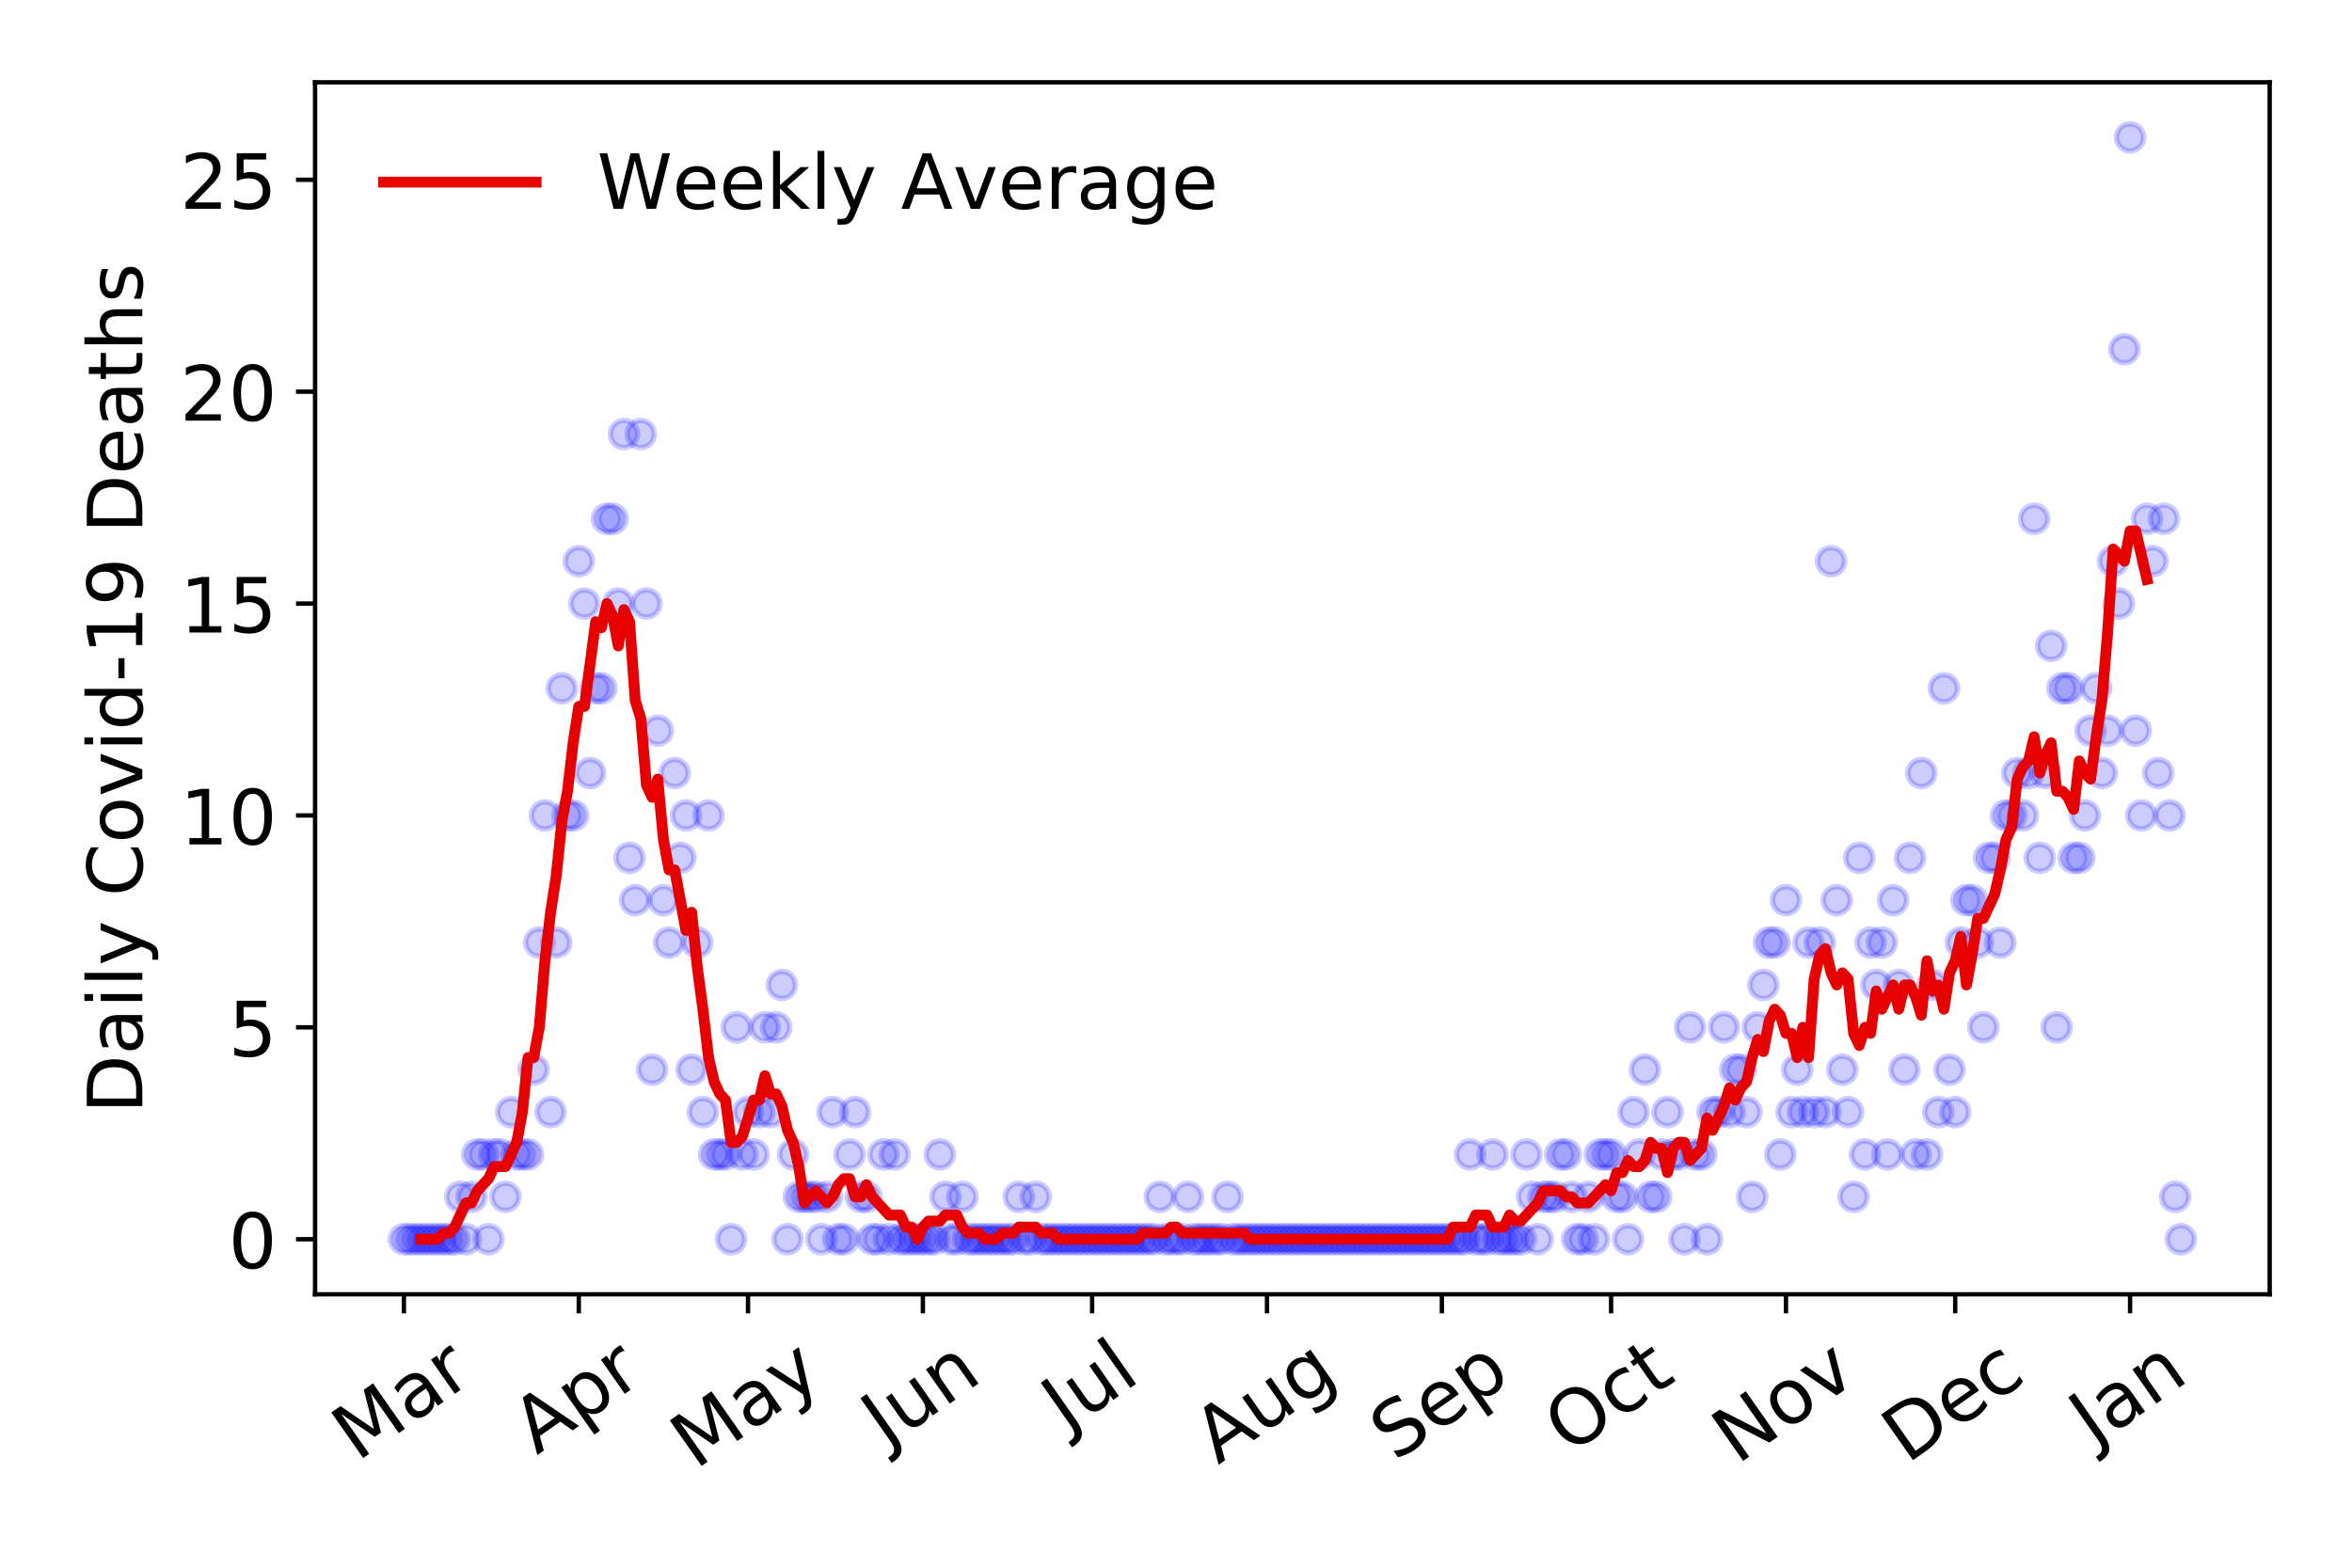 <?xml version="1.0" encoding="utf-8" standalone="no"?>
<!DOCTYPE svg PUBLIC "-//W3C//DTD SVG 1.1//EN"
  "http://www.w3.org/Graphics/SVG/1.1/DTD/svg11.dtd">
<!-- Created with matplotlib (https://matplotlib.org/) -->
<svg height="288pt" version="1.1" viewBox="0 0 432 288" width="432pt" xmlns="http://www.w3.org/2000/svg" xmlns:xlink="http://www.w3.org/1999/xlink">
 <defs>
  <style type="text/css">
*{stroke-linecap:butt;stroke-linejoin:round;}
  </style>
 </defs>
 <g id="figure_1">
  <g id="patch_1">
   <path d="M 0 288 
L 432 288 
L 432 0 
L 0 0 
z
" style="fill:#ffffff;"/>
  </g>
  <g id="axes_1">
   <g id="patch_2">
    <path d="M 57.87 237.778 
L 416.88 237.778 
L 416.88 15.12 
L 57.87 15.12 
z
" style="fill:#ffffff;"/>
   </g>
   <g id="matplotlib.axis_1">
    <g id="xtick_1">
     <g id="line2d_1">
      <defs>
       <path d="M 0 0 
L 0 3.5 
" id="me691bbf3d0" style="stroke:#000000;stroke-width:0.8;"/>
      </defs>
      <g>
       <use style="stroke:#000000;stroke-width:0.8;" x="74.189" xlink:href="#me691bbf3d0" y="237.778"/>
      </g>
     </g>
     <g id="text_1">
      <!-- Mar -->
      <defs>
       <path d="M 9.812 72.906 
L 24.516 72.906 
L 43.109 23.297 
L 61.812 72.906 
L 76.516 72.906 
L 76.516 0 
L 66.891 0 
L 66.891 64.016 
L 48.094 14.016 
L 38.188 14.016 
L 19.391 64.016 
L 19.391 0 
L 9.812 0 
z
" id="DejaVuSans-77"/>
       <path d="M 34.281 27.484 
Q 23.391 27.484 19.188 25 
Q 14.984 22.516 14.984 16.5 
Q 14.984 11.719 18.141 8.906 
Q 21.297 6.109 26.703 6.109 
Q 34.188 6.109 38.703 11.406 
Q 43.219 16.703 43.219 25.484 
L 43.219 27.484 
z
M 52.203 31.203 
L 52.203 0 
L 43.219 0 
L 43.219 8.297 
Q 40.141 3.328 35.547 0.953 
Q 30.953 -1.422 24.312 -1.422 
Q 15.922 -1.422 10.953 3.297 
Q 6 8.016 6 15.922 
Q 6 25.141 12.172 29.828 
Q 18.359 34.516 30.609 34.516 
L 43.219 34.516 
L 43.219 35.406 
Q 43.219 41.609 39.141 45 
Q 35.062 48.391 27.688 48.391 
Q 23 48.391 18.547 47.266 
Q 14.109 46.141 10.016 43.891 
L 10.016 52.203 
Q 14.938 54.109 19.578 55.047 
Q 24.219 56 28.609 56 
Q 40.484 56 46.344 49.844 
Q 52.203 43.703 52.203 31.203 
z
" id="DejaVuSans-97"/>
       <path d="M 41.109 46.297 
Q 39.594 47.172 37.812 47.578 
Q 36.031 48 33.891 48 
Q 26.266 48 22.188 43.047 
Q 18.109 38.094 18.109 28.812 
L 18.109 0 
L 9.078 0 
L 9.078 54.688 
L 18.109 54.688 
L 18.109 46.188 
Q 20.953 51.172 25.484 53.578 
Q 30.031 56 36.531 56 
Q 37.453 56 38.578 55.875 
Q 39.703 55.766 41.062 55.516 
z
" id="DejaVuSans-114"/>
      </defs>
      <g transform="translate(65.586 268.643)rotate(-35)scale(0.14 -0.14)">
       <use xlink:href="#DejaVuSans-77"/>
       <use x="86.279" xlink:href="#DejaVuSans-97"/>
       <use x="147.559" xlink:href="#DejaVuSans-114"/>
      </g>
     </g>
    </g>
    <g id="xtick_2">
     <g id="line2d_2">
      <g>
       <use style="stroke:#000000;stroke-width:0.8;" x="106.308" xlink:href="#me691bbf3d0" y="237.778"/>
      </g>
     </g>
     <g id="text_2">
      <!-- Apr -->
      <defs>
       <path d="M 34.188 63.188 
L 20.797 26.906 
L 47.609 26.906 
z
M 28.609 72.906 
L 39.797 72.906 
L 67.578 0 
L 57.328 0 
L 50.688 18.703 
L 17.828 18.703 
L 11.188 0 
L 0.781 0 
z
" id="DejaVuSans-65"/>
       <path d="M 18.109 8.203 
L 18.109 -20.797 
L 9.078 -20.797 
L 9.078 54.688 
L 18.109 54.688 
L 18.109 46.391 
Q 20.953 51.266 25.266 53.625 
Q 29.594 56 35.594 56 
Q 45.562 56 51.781 48.094 
Q 58.016 40.188 58.016 27.297 
Q 58.016 14.406 51.781 6.484 
Q 45.562 -1.422 35.594 -1.422 
Q 29.594 -1.422 25.266 0.953 
Q 20.953 3.328 18.109 8.203 
z
M 48.688 27.297 
Q 48.688 37.203 44.609 42.844 
Q 40.531 48.484 33.406 48.484 
Q 26.266 48.484 22.188 42.844 
Q 18.109 37.203 18.109 27.297 
Q 18.109 17.391 22.188 11.75 
Q 26.266 6.109 33.406 6.109 
Q 40.531 6.109 44.609 11.75 
Q 48.688 17.391 48.688 27.297 
z
" id="DejaVuSans-112"/>
      </defs>
      <g transform="translate(98.604 267.384)rotate(-35)scale(0.14 -0.14)">
       <use xlink:href="#DejaVuSans-65"/>
       <use x="68.408" xlink:href="#DejaVuSans-112"/>
       <use x="131.885" xlink:href="#DejaVuSans-114"/>
      </g>
     </g>
    </g>
    <g id="xtick_3">
     <g id="line2d_3">
      <g>
       <use style="stroke:#000000;stroke-width:0.8;" x="137.391" xlink:href="#me691bbf3d0" y="237.778"/>
      </g>
     </g>
     <g id="text_3">
      <!-- May -->
      <defs>
       <path d="M 32.172 -5.078 
Q 28.375 -14.844 24.75 -17.812 
Q 21.141 -20.797 15.094 -20.797 
L 7.906 -20.797 
L 7.906 -13.281 
L 13.188 -13.281 
Q 16.891 -13.281 18.938 -11.516 
Q 21 -9.766 23.484 -3.219 
L 25.094 0.875 
L 2.984 54.688 
L 12.5 54.688 
L 29.594 11.922 
L 46.688 54.688 
L 56.203 54.688 
z
" id="DejaVuSans-121"/>
      </defs>
      <g transform="translate(127.752 270.094)rotate(-35)scale(0.14 -0.14)">
       <use xlink:href="#DejaVuSans-77"/>
       <use x="86.279" xlink:href="#DejaVuSans-97"/>
       <use x="147.559" xlink:href="#DejaVuSans-121"/>
      </g>
     </g>
    </g>
    <g id="xtick_4">
     <g id="line2d_4">
      <g>
       <use style="stroke:#000000;stroke-width:0.8;" x="169.51" xlink:href="#me691bbf3d0" y="237.778"/>
      </g>
     </g>
     <g id="text_4">
      <!-- Jun -->
      <defs>
       <path d="M 9.812 72.906 
L 19.672 72.906 
L 19.672 5.078 
Q 19.672 -8.109 14.672 -14.062 
Q 9.672 -20.016 -1.422 -20.016 
L -5.172 -20.016 
L -5.172 -11.719 
L -2.094 -11.719 
Q 4.438 -11.719 7.125 -8.047 
Q 9.812 -4.391 9.812 5.078 
z
" id="DejaVuSans-74"/>
       <path d="M 8.5 21.578 
L 8.5 54.688 
L 17.484 54.688 
L 17.484 21.922 
Q 17.484 14.156 20.5 10.266 
Q 23.531 6.391 29.594 6.391 
Q 36.859 6.391 41.078 11.031 
Q 45.312 15.672 45.312 23.688 
L 45.312 54.688 
L 54.297 54.688 
L 54.297 0 
L 45.312 0 
L 45.312 8.406 
Q 42.047 3.422 37.719 1 
Q 33.406 -1.422 27.688 -1.422 
Q 18.266 -1.422 13.375 4.438 
Q 8.5 10.297 8.5 21.578 
z
M 31.109 56 
z
" id="DejaVuSans-117"/>
       <path d="M 54.891 33.016 
L 54.891 0 
L 45.906 0 
L 45.906 32.719 
Q 45.906 40.484 42.875 44.328 
Q 39.844 48.188 33.797 48.188 
Q 26.516 48.188 22.312 43.547 
Q 18.109 38.922 18.109 30.906 
L 18.109 0 
L 9.078 0 
L 9.078 54.688 
L 18.109 54.688 
L 18.109 46.188 
Q 21.344 51.125 25.703 53.562 
Q 30.078 56 35.797 56 
Q 45.219 56 50.047 50.172 
Q 54.891 44.344 54.891 33.016 
z
" id="DejaVuSans-110"/>
      </defs>
      <g transform="translate(162.767 266.039)rotate(-35)scale(0.14 -0.14)">
       <use xlink:href="#DejaVuSans-74"/>
       <use x="29.492" xlink:href="#DejaVuSans-117"/>
       <use x="92.871" xlink:href="#DejaVuSans-110"/>
      </g>
     </g>
    </g>
    <g id="xtick_5">
     <g id="line2d_5">
      <g>
       <use style="stroke:#000000;stroke-width:0.8;" x="200.593" xlink:href="#me691bbf3d0" y="237.778"/>
      </g>
     </g>
     <g id="text_5">
      <!-- Jul -->
      <defs>
       <path d="M 9.422 75.984 
L 18.406 75.984 
L 18.406 0 
L 9.422 0 
z
" id="DejaVuSans-108"/>
      </defs>
      <g transform="translate(195.891 263.181)rotate(-35)scale(0.14 -0.14)">
       <use xlink:href="#DejaVuSans-74"/>
       <use x="29.492" xlink:href="#DejaVuSans-117"/>
       <use x="92.871" xlink:href="#DejaVuSans-108"/>
      </g>
     </g>
    </g>
    <g id="xtick_6">
     <g id="line2d_6">
      <g>
       <use style="stroke:#000000;stroke-width:0.8;" x="232.713" xlink:href="#me691bbf3d0" y="237.778"/>
      </g>
     </g>
     <g id="text_6">
      <!-- Aug -->
      <defs>
       <path d="M 45.406 27.984 
Q 45.406 37.75 41.375 43.109 
Q 37.359 48.484 30.078 48.484 
Q 22.859 48.484 18.828 43.109 
Q 14.797 37.75 14.797 27.984 
Q 14.797 18.266 18.828 12.891 
Q 22.859 7.516 30.078 7.516 
Q 37.359 7.516 41.375 12.891 
Q 45.406 18.266 45.406 27.984 
z
M 54.391 6.781 
Q 54.391 -7.172 48.188 -13.984 
Q 42 -20.797 29.203 -20.797 
Q 24.469 -20.797 20.266 -20.094 
Q 16.062 -19.391 12.109 -17.922 
L 12.109 -9.188 
Q 16.062 -11.328 19.922 -12.344 
Q 23.781 -13.375 27.781 -13.375 
Q 36.625 -13.375 41.016 -8.766 
Q 45.406 -4.156 45.406 5.172 
L 45.406 9.625 
Q 42.625 4.781 38.281 2.391 
Q 33.938 0 27.875 0 
Q 17.828 0 11.672 7.656 
Q 5.516 15.328 5.516 27.984 
Q 5.516 40.672 11.672 48.328 
Q 17.828 56 27.875 56 
Q 33.938 56 38.281 53.609 
Q 42.625 51.219 45.406 46.391 
L 45.406 54.688 
L 54.391 54.688 
z
" id="DejaVuSans-103"/>
      </defs>
      <g transform="translate(223.732 269.172)rotate(-35)scale(0.14 -0.14)">
       <use xlink:href="#DejaVuSans-65"/>
       <use x="68.408" xlink:href="#DejaVuSans-117"/>
       <use x="131.787" xlink:href="#DejaVuSans-103"/>
      </g>
     </g>
    </g>
    <g id="xtick_7">
     <g id="line2d_7">
      <g>
       <use style="stroke:#000000;stroke-width:0.8;" x="264.832" xlink:href="#me691bbf3d0" y="237.778"/>
      </g>
     </g>
     <g id="text_7">
      <!-- Sep -->
      <defs>
       <path d="M 53.516 70.516 
L 53.516 60.891 
Q 47.906 63.578 42.922 64.891 
Q 37.938 66.219 33.297 66.219 
Q 25.25 66.219 20.875 63.094 
Q 16.5 59.969 16.5 54.203 
Q 16.5 49.359 19.406 46.891 
Q 22.312 44.438 30.422 42.922 
L 36.375 41.703 
Q 47.406 39.594 52.656 34.297 
Q 57.906 29 57.906 20.125 
Q 57.906 9.516 50.797 4.047 
Q 43.703 -1.422 29.984 -1.422 
Q 24.812 -1.422 18.969 -0.25 
Q 13.141 0.922 6.891 3.219 
L 6.891 13.375 
Q 12.891 10.016 18.656 8.297 
Q 24.422 6.594 29.984 6.594 
Q 38.422 6.594 43.016 9.906 
Q 47.609 13.234 47.609 19.391 
Q 47.609 24.75 44.312 27.781 
Q 41.016 30.812 33.5 32.328 
L 27.484 33.5 
Q 16.453 35.688 11.516 40.375 
Q 6.594 45.062 6.594 53.422 
Q 6.594 63.094 13.406 68.656 
Q 20.219 74.219 32.172 74.219 
Q 37.312 74.219 42.625 73.281 
Q 47.953 72.359 53.516 70.516 
z
" id="DejaVuSans-83"/>
       <path d="M 56.203 29.594 
L 56.203 25.203 
L 14.891 25.203 
Q 15.484 15.922 20.484 11.062 
Q 25.484 6.203 34.422 6.203 
Q 39.594 6.203 44.453 7.469 
Q 49.312 8.734 54.109 11.281 
L 54.109 2.781 
Q 49.266 0.734 44.188 -0.344 
Q 39.109 -1.422 33.891 -1.422 
Q 20.797 -1.422 13.156 6.188 
Q 5.516 13.812 5.516 26.812 
Q 5.516 40.234 12.766 48.109 
Q 20.016 56 32.328 56 
Q 43.359 56 49.781 48.891 
Q 56.203 41.797 56.203 29.594 
z
M 47.219 32.234 
Q 47.125 39.594 43.094 43.984 
Q 39.062 48.391 32.422 48.391 
Q 24.906 48.391 20.391 44.141 
Q 15.875 39.891 15.188 32.172 
z
" id="DejaVuSans-101"/>
      </defs>
      <g transform="translate(256.239 268.629)rotate(-35)scale(0.14 -0.14)">
       <use xlink:href="#DejaVuSans-83"/>
       <use x="63.477" xlink:href="#DejaVuSans-101"/>
       <use x="125" xlink:href="#DejaVuSans-112"/>
      </g>
     </g>
    </g>
    <g id="xtick_8">
     <g id="line2d_8">
      <g>
       <use style="stroke:#000000;stroke-width:0.8;" x="295.915" xlink:href="#me691bbf3d0" y="237.778"/>
      </g>
     </g>
     <g id="text_8">
      <!-- Oct -->
      <defs>
       <path d="M 39.406 66.219 
Q 28.656 66.219 22.328 58.203 
Q 16.016 50.203 16.016 36.375 
Q 16.016 22.609 22.328 14.594 
Q 28.656 6.594 39.406 6.594 
Q 50.141 6.594 56.422 14.594 
Q 62.703 22.609 62.703 36.375 
Q 62.703 50.203 56.422 58.203 
Q 50.141 66.219 39.406 66.219 
z
M 39.406 74.219 
Q 54.734 74.219 63.906 63.938 
Q 73.094 53.656 73.094 36.375 
Q 73.094 19.141 63.906 8.859 
Q 54.734 -1.422 39.406 -1.422 
Q 24.031 -1.422 14.812 8.828 
Q 5.609 19.094 5.609 36.375 
Q 5.609 53.656 14.812 63.938 
Q 24.031 74.219 39.406 74.219 
z
" id="DejaVuSans-79"/>
       <path d="M 48.781 52.594 
L 48.781 44.188 
Q 44.969 46.297 41.141 47.344 
Q 37.312 48.391 33.406 48.391 
Q 24.656 48.391 19.812 42.844 
Q 14.984 37.312 14.984 27.297 
Q 14.984 17.281 19.812 11.734 
Q 24.656 6.203 33.406 6.203 
Q 37.312 6.203 41.141 7.25 
Q 44.969 8.297 48.781 10.406 
L 48.781 2.094 
Q 45.016 0.344 40.984 -0.531 
Q 36.969 -1.422 32.422 -1.422 
Q 20.062 -1.422 12.781 6.344 
Q 5.516 14.109 5.516 27.297 
Q 5.516 40.672 12.859 48.328 
Q 20.219 56 33.016 56 
Q 37.156 56 41.109 55.141 
Q 45.062 54.297 48.781 52.594 
z
" id="DejaVuSans-99"/>
       <path d="M 18.312 70.219 
L 18.312 54.688 
L 36.812 54.688 
L 36.812 47.703 
L 18.312 47.703 
L 18.312 18.016 
Q 18.312 11.328 20.141 9.422 
Q 21.969 7.516 27.594 7.516 
L 36.812 7.516 
L 36.812 0 
L 27.594 0 
Q 17.188 0 13.234 3.875 
Q 9.281 7.766 9.281 18.016 
L 9.281 47.703 
L 2.688 47.703 
L 2.688 54.688 
L 9.281 54.688 
L 9.281 70.219 
z
" id="DejaVuSans-116"/>
      </defs>
      <g transform="translate(288.216 267.377)rotate(-35)scale(0.14 -0.14)">
       <use xlink:href="#DejaVuSans-79"/>
       <use x="78.711" xlink:href="#DejaVuSans-99"/>
       <use x="133.691" xlink:href="#DejaVuSans-116"/>
      </g>
     </g>
    </g>
    <g id="xtick_9">
     <g id="line2d_9">
      <g>
       <use style="stroke:#000000;stroke-width:0.8;" x="328.034" xlink:href="#me691bbf3d0" y="237.778"/>
      </g>
     </g>
     <g id="text_9">
      <!-- Nov -->
      <defs>
       <path d="M 9.812 72.906 
L 23.094 72.906 
L 55.422 11.922 
L 55.422 72.906 
L 64.984 72.906 
L 64.984 0 
L 51.703 0 
L 19.391 60.984 
L 19.391 0 
L 9.812 0 
z
" id="DejaVuSans-78"/>
       <path d="M 30.609 48.391 
Q 23.391 48.391 19.188 42.75 
Q 14.984 37.109 14.984 27.297 
Q 14.984 17.484 19.156 11.844 
Q 23.344 6.203 30.609 6.203 
Q 37.797 6.203 41.984 11.859 
Q 46.188 17.531 46.188 27.297 
Q 46.188 37.016 41.984 42.703 
Q 37.797 48.391 30.609 48.391 
z
M 30.609 56 
Q 42.328 56 49.016 48.375 
Q 55.719 40.766 55.719 27.297 
Q 55.719 13.875 49.016 6.219 
Q 42.328 -1.422 30.609 -1.422 
Q 18.844 -1.422 12.172 6.219 
Q 5.516 13.875 5.516 27.297 
Q 5.516 40.766 12.172 48.375 
Q 18.844 56 30.609 56 
z
" id="DejaVuSans-111"/>
       <path d="M 2.984 54.688 
L 12.5 54.688 
L 29.594 8.797 
L 46.688 54.688 
L 56.203 54.688 
L 35.688 0 
L 23.484 0 
z
" id="DejaVuSans-118"/>
      </defs>
      <g transform="translate(319.058 269.166)rotate(-35)scale(0.14 -0.14)">
       <use xlink:href="#DejaVuSans-78"/>
       <use x="74.805" xlink:href="#DejaVuSans-111"/>
       <use x="135.986" xlink:href="#DejaVuSans-118"/>
      </g>
     </g>
    </g>
    <g id="xtick_10">
     <g id="line2d_10">
      <g>
       <use style="stroke:#000000;stroke-width:0.8;" x="359.117" xlink:href="#me691bbf3d0" y="237.778"/>
      </g>
     </g>
     <g id="text_10">
      <!-- Dec -->
      <defs>
       <path d="M 19.672 64.797 
L 19.672 8.109 
L 31.594 8.109 
Q 46.688 8.109 53.688 14.938 
Q 60.688 21.781 60.688 36.531 
Q 60.688 51.172 53.688 57.984 
Q 46.688 64.797 31.594 64.797 
z
M 9.812 72.906 
L 30.078 72.906 
Q 51.266 72.906 61.172 64.094 
Q 71.094 55.281 71.094 36.531 
Q 71.094 17.672 61.125 8.828 
Q 51.172 0 30.078 0 
L 9.812 0 
z
" id="DejaVuSans-68"/>
      </defs>
      <g transform="translate(350.237 269.032)rotate(-35)scale(0.14 -0.14)">
       <use xlink:href="#DejaVuSans-68"/>
       <use x="77.002" xlink:href="#DejaVuSans-101"/>
       <use x="138.525" xlink:href="#DejaVuSans-99"/>
      </g>
     </g>
    </g>
    <g id="xtick_11">
     <g id="line2d_11">
      <g>
       <use style="stroke:#000000;stroke-width:0.8;" x="391.236" xlink:href="#me691bbf3d0" y="237.778"/>
      </g>
     </g>
     <g id="text_11">
      <!-- Jan -->
      <g transform="translate(384.613 265.871)rotate(-35)scale(0.14 -0.14)">
       <use xlink:href="#DejaVuSans-74"/>
       <use x="29.492" xlink:href="#DejaVuSans-97"/>
       <use x="90.771" xlink:href="#DejaVuSans-110"/>
      </g>
     </g>
    </g>
   </g>
   <g id="matplotlib.axis_2">
    <g id="ytick_1">
     <g id="line2d_12">
      <defs>
       <path d="M 0 0 
L -3.5 0 
" id="mfa3e3b9458" style="stroke:#000000;stroke-width:0.8;"/>
      </defs>
      <g>
       <use style="stroke:#000000;stroke-width:0.8;" x="57.87" xlink:href="#mfa3e3b9458" y="227.657"/>
      </g>
     </g>
     <g id="text_12">
      <!-- 0 -->
      <defs>
       <path d="M 31.781 66.406 
Q 24.172 66.406 20.328 58.906 
Q 16.5 51.422 16.5 36.375 
Q 16.5 21.391 20.328 13.891 
Q 24.172 6.391 31.781 6.391 
Q 39.453 6.391 43.281 13.891 
Q 47.125 21.391 47.125 36.375 
Q 47.125 51.422 43.281 58.906 
Q 39.453 66.406 31.781 66.406 
z
M 31.781 74.219 
Q 44.047 74.219 50.516 64.516 
Q 56.984 54.828 56.984 36.375 
Q 56.984 17.969 50.516 8.266 
Q 44.047 -1.422 31.781 -1.422 
Q 19.531 -1.422 13.062 8.266 
Q 6.594 17.969 6.594 36.375 
Q 6.594 54.828 13.062 64.516 
Q 19.531 74.219 31.781 74.219 
z
" id="DejaVuSans-48"/>
      </defs>
      <g transform="translate(41.962 232.976)scale(0.14 -0.14)">
       <use xlink:href="#DejaVuSans-48"/>
      </g>
     </g>
    </g>
    <g id="ytick_2">
     <g id="line2d_13">
      <g>
       <use style="stroke:#000000;stroke-width:0.8;" x="57.87" xlink:href="#mfa3e3b9458" y="188.731"/>
      </g>
     </g>
     <g id="text_13">
      <!-- 5 -->
      <defs>
       <path d="M 10.797 72.906 
L 49.516 72.906 
L 49.516 64.594 
L 19.828 64.594 
L 19.828 46.734 
Q 21.969 47.469 24.109 47.828 
Q 26.266 48.188 28.422 48.188 
Q 40.625 48.188 47.75 41.5 
Q 54.891 34.812 54.891 23.391 
Q 54.891 11.625 47.562 5.094 
Q 40.234 -1.422 26.906 -1.422 
Q 22.312 -1.422 17.547 -0.641 
Q 12.797 0.141 7.719 1.703 
L 7.719 11.625 
Q 12.109 9.234 16.797 8.062 
Q 21.484 6.891 26.703 6.891 
Q 35.156 6.891 40.078 11.328 
Q 45.016 15.766 45.016 23.391 
Q 45.016 31 40.078 35.438 
Q 35.156 39.891 26.703 39.891 
Q 22.75 39.891 18.812 39.016 
Q 14.891 38.141 10.797 36.281 
z
" id="DejaVuSans-53"/>
      </defs>
      <g transform="translate(41.962 194.05)scale(0.14 -0.14)">
       <use xlink:href="#DejaVuSans-53"/>
      </g>
     </g>
    </g>
    <g id="ytick_3">
     <g id="line2d_14">
      <g>
       <use style="stroke:#000000;stroke-width:0.8;" x="57.87" xlink:href="#mfa3e3b9458" y="149.805"/>
      </g>
     </g>
     <g id="text_14">
      <!-- 10 -->
      <defs>
       <path d="M 12.406 8.297 
L 28.516 8.297 
L 28.516 63.922 
L 10.984 60.406 
L 10.984 69.391 
L 28.422 72.906 
L 38.281 72.906 
L 38.281 8.297 
L 54.391 8.297 
L 54.391 0 
L 12.406 0 
z
" id="DejaVuSans-49"/>
      </defs>
      <g transform="translate(33.055 155.124)scale(0.14 -0.14)">
       <use xlink:href="#DejaVuSans-49"/>
       <use x="63.623" xlink:href="#DejaVuSans-48"/>
      </g>
     </g>
    </g>
    <g id="ytick_4">
     <g id="line2d_15">
      <g>
       <use style="stroke:#000000;stroke-width:0.8;" x="57.87" xlink:href="#mfa3e3b9458" y="110.879"/>
      </g>
     </g>
     <g id="text_15">
      <!-- 15 -->
      <g transform="translate(33.055 116.197)scale(0.14 -0.14)">
       <use xlink:href="#DejaVuSans-49"/>
       <use x="63.623" xlink:href="#DejaVuSans-53"/>
      </g>
     </g>
    </g>
    <g id="ytick_5">
     <g id="line2d_16">
      <g>
       <use style="stroke:#000000;stroke-width:0.8;" x="57.87" xlink:href="#mfa3e3b9458" y="71.952"/>
      </g>
     </g>
     <g id="text_16">
      <!-- 20 -->
      <defs>
       <path d="M 19.188 8.297 
L 53.609 8.297 
L 53.609 0 
L 7.328 0 
L 7.328 8.297 
Q 12.938 14.109 22.625 23.891 
Q 32.328 33.688 34.812 36.531 
Q 39.547 41.844 41.422 45.531 
Q 43.312 49.219 43.312 52.781 
Q 43.312 58.594 39.234 62.25 
Q 35.156 65.922 28.609 65.922 
Q 23.969 65.922 18.812 64.312 
Q 13.672 62.703 7.812 59.422 
L 7.812 69.391 
Q 13.766 71.781 18.938 73 
Q 24.125 74.219 28.422 74.219 
Q 39.75 74.219 46.484 68.547 
Q 53.219 62.891 53.219 53.422 
Q 53.219 48.922 51.531 44.891 
Q 49.859 40.875 45.406 35.406 
Q 44.188 33.984 37.641 27.219 
Q 31.109 20.453 19.188 8.297 
z
" id="DejaVuSans-50"/>
      </defs>
      <g transform="translate(33.055 77.271)scale(0.14 -0.14)">
       <use xlink:href="#DejaVuSans-50"/>
       <use x="63.623" xlink:href="#DejaVuSans-48"/>
      </g>
     </g>
    </g>
    <g id="ytick_6">
     <g id="line2d_17">
      <g>
       <use style="stroke:#000000;stroke-width:0.8;" x="57.87" xlink:href="#mfa3e3b9458" y="33.026"/>
      </g>
     </g>
     <g id="text_17">
      <!-- 25 -->
      <g transform="translate(33.055 38.345)scale(0.14 -0.14)">
       <use xlink:href="#DejaVuSans-50"/>
       <use x="63.623" xlink:href="#DejaVuSans-53"/>
      </g>
     </g>
    </g>
    <g id="text_18">
     <!-- Daily Covid-19 Deaths -->
     <defs>
      <path d="M 9.422 54.688 
L 18.406 54.688 
L 18.406 0 
L 9.422 0 
z
M 9.422 75.984 
L 18.406 75.984 
L 18.406 64.594 
L 9.422 64.594 
z
" id="DejaVuSans-105"/>
      <path id="DejaVuSans-32"/>
      <path d="M 64.406 67.281 
L 64.406 56.891 
Q 59.422 61.531 53.781 63.812 
Q 48.141 66.109 41.797 66.109 
Q 29.297 66.109 22.656 58.469 
Q 16.016 50.828 16.016 36.375 
Q 16.016 21.969 22.656 14.328 
Q 29.297 6.688 41.797 6.688 
Q 48.141 6.688 53.781 8.984 
Q 59.422 11.281 64.406 15.922 
L 64.406 5.609 
Q 59.234 2.094 53.438 0.328 
Q 47.656 -1.422 41.219 -1.422 
Q 24.656 -1.422 15.125 8.703 
Q 5.609 18.844 5.609 36.375 
Q 5.609 53.953 15.125 64.078 
Q 24.656 74.219 41.219 74.219 
Q 47.75 74.219 53.531 72.484 
Q 59.328 70.75 64.406 67.281 
z
" id="DejaVuSans-67"/>
      <path d="M 45.406 46.391 
L 45.406 75.984 
L 54.391 75.984 
L 54.391 0 
L 45.406 0 
L 45.406 8.203 
Q 42.578 3.328 38.25 0.953 
Q 33.938 -1.422 27.875 -1.422 
Q 17.969 -1.422 11.734 6.484 
Q 5.516 14.406 5.516 27.297 
Q 5.516 40.188 11.734 48.094 
Q 17.969 56 27.875 56 
Q 33.938 56 38.25 53.625 
Q 42.578 51.266 45.406 46.391 
z
M 14.797 27.297 
Q 14.797 17.391 18.875 11.75 
Q 22.953 6.109 30.078 6.109 
Q 37.203 6.109 41.297 11.75 
Q 45.406 17.391 45.406 27.297 
Q 45.406 37.203 41.297 42.844 
Q 37.203 48.484 30.078 48.484 
Q 22.953 48.484 18.875 42.844 
Q 14.797 37.203 14.797 27.297 
z
" id="DejaVuSans-100"/>
      <path d="M 4.891 31.391 
L 31.203 31.391 
L 31.203 23.391 
L 4.891 23.391 
z
" id="DejaVuSans-45"/>
      <path d="M 10.984 1.516 
L 10.984 10.5 
Q 14.703 8.734 18.5 7.812 
Q 22.312 6.891 25.984 6.891 
Q 35.75 6.891 40.891 13.453 
Q 46.047 20.016 46.781 33.406 
Q 43.953 29.203 39.594 26.953 
Q 35.25 24.703 29.984 24.703 
Q 19.047 24.703 12.672 31.312 
Q 6.297 37.938 6.297 49.422 
Q 6.297 60.641 12.938 67.422 
Q 19.578 74.219 30.609 74.219 
Q 43.266 74.219 49.922 64.516 
Q 56.594 54.828 56.594 36.375 
Q 56.594 19.141 48.406 8.859 
Q 40.234 -1.422 26.422 -1.422 
Q 22.703 -1.422 18.891 -0.688 
Q 15.094 0.047 10.984 1.516 
z
M 30.609 32.422 
Q 37.25 32.422 41.125 36.953 
Q 45.016 41.5 45.016 49.422 
Q 45.016 57.281 41.125 61.844 
Q 37.25 66.406 30.609 66.406 
Q 23.969 66.406 20.094 61.844 
Q 16.219 57.281 16.219 49.422 
Q 16.219 41.5 20.094 36.953 
Q 23.969 32.422 30.609 32.422 
z
" id="DejaVuSans-57"/>
      <path d="M 54.891 33.016 
L 54.891 0 
L 45.906 0 
L 45.906 32.719 
Q 45.906 40.484 42.875 44.328 
Q 39.844 48.188 33.797 48.188 
Q 26.516 48.188 22.312 43.547 
Q 18.109 38.922 18.109 30.906 
L 18.109 0 
L 9.078 0 
L 9.078 75.984 
L 18.109 75.984 
L 18.109 46.188 
Q 21.344 51.125 25.703 53.562 
Q 30.078 56 35.797 56 
Q 45.219 56 50.047 50.172 
Q 54.891 44.344 54.891 33.016 
z
" id="DejaVuSans-104"/>
      <path d="M 44.281 53.078 
L 44.281 44.578 
Q 40.484 46.531 36.375 47.5 
Q 32.281 48.484 27.875 48.484 
Q 21.188 48.484 17.844 46.438 
Q 14.5 44.391 14.5 40.281 
Q 14.5 37.156 16.891 35.375 
Q 19.281 33.594 26.516 31.984 
L 29.594 31.297 
Q 39.156 29.25 43.188 25.516 
Q 47.219 21.781 47.219 15.094 
Q 47.219 7.469 41.188 3.016 
Q 35.156 -1.422 24.609 -1.422 
Q 20.219 -1.422 15.453 -0.562 
Q 10.688 0.297 5.422 2 
L 5.422 11.281 
Q 10.406 8.688 15.234 7.391 
Q 20.062 6.109 24.812 6.109 
Q 31.156 6.109 34.562 8.281 
Q 37.984 10.453 37.984 14.406 
Q 37.984 18.062 35.516 20.016 
Q 33.062 21.969 24.703 23.781 
L 21.578 24.516 
Q 13.234 26.266 9.516 29.906 
Q 5.812 33.547 5.812 39.891 
Q 5.812 47.609 11.281 51.797 
Q 16.75 56 26.812 56 
Q 31.781 56 36.172 55.266 
Q 40.578 54.547 44.281 53.078 
z
" id="DejaVuSans-115"/>
     </defs>
     <g transform="translate(26.143 204.56)rotate(-90)scale(0.14 -0.14)">
      <use xlink:href="#DejaVuSans-68"/>
      <use x="77.002" xlink:href="#DejaVuSans-97"/>
      <use x="138.281" xlink:href="#DejaVuSans-105"/>
      <use x="166.064" xlink:href="#DejaVuSans-108"/>
      <use x="193.848" xlink:href="#DejaVuSans-121"/>
      <use x="253.027" xlink:href="#DejaVuSans-32"/>
      <use x="284.814" xlink:href="#DejaVuSans-67"/>
      <use x="354.639" xlink:href="#DejaVuSans-111"/>
      <use x="415.82" xlink:href="#DejaVuSans-118"/>
      <use x="475" xlink:href="#DejaVuSans-105"/>
      <use x="502.783" xlink:href="#DejaVuSans-100"/>
      <use x="566.26" xlink:href="#DejaVuSans-45"/>
      <use x="602.344" xlink:href="#DejaVuSans-49"/>
      <use x="665.967" xlink:href="#DejaVuSans-57"/>
      <use x="729.59" xlink:href="#DejaVuSans-32"/>
      <use x="761.377" xlink:href="#DejaVuSans-68"/>
      <use x="838.379" xlink:href="#DejaVuSans-101"/>
      <use x="899.902" xlink:href="#DejaVuSans-97"/>
      <use x="961.182" xlink:href="#DejaVuSans-116"/>
      <use x="1000.391" xlink:href="#DejaVuSans-104"/>
      <use x="1063.77" xlink:href="#DejaVuSans-115"/>
     </g>
    </g>
   </g>
   <g id="line2d_18">
    <defs>
     <path d="M 0 2.5 
C 0.663 2.5 1.299 2.237 1.768 1.768 
C 2.237 1.299 2.5 0.663 2.5 0 
C 2.5 -0.663 2.237 -1.299 1.768 -1.768 
C 1.299 -2.237 0.663 -2.5 0 -2.5 
C -0.663 -2.5 -1.299 -2.237 -1.768 -1.768 
C -2.237 -1.299 -2.5 -0.663 -2.5 0 
C -2.5 0.663 -2.237 1.299 -1.768 1.768 
C -1.299 2.237 -0.663 2.5 0 2.5 
z
" id="m0495f51862" style="stroke:#0000ff;stroke-opacity:0.2;"/>
    </defs>
    <g clip-path="url(#p41454cee93)">
     <use style="fill:#0000ff;fill-opacity:0.2;stroke:#0000ff;stroke-opacity:0.2;" x="74.189" xlink:href="#m0495f51862" y="227.657"/>
     <use style="fill:#0000ff;fill-opacity:0.2;stroke:#0000ff;stroke-opacity:0.2;" x="75.225" xlink:href="#m0495f51862" y="227.657"/>
     <use style="fill:#0000ff;fill-opacity:0.2;stroke:#0000ff;stroke-opacity:0.2;" x="76.261" xlink:href="#m0495f51862" y="227.657"/>
     <use style="fill:#0000ff;fill-opacity:0.2;stroke:#0000ff;stroke-opacity:0.2;" x="77.297" xlink:href="#m0495f51862" y="227.657"/>
     <use style="fill:#0000ff;fill-opacity:0.2;stroke:#0000ff;stroke-opacity:0.2;" x="78.333" xlink:href="#m0495f51862" y="227.657"/>
     <use style="fill:#0000ff;fill-opacity:0.2;stroke:#0000ff;stroke-opacity:0.2;" x="79.369" xlink:href="#m0495f51862" y="227.657"/>
     <use style="fill:#0000ff;fill-opacity:0.2;stroke:#0000ff;stroke-opacity:0.2;" x="80.405" xlink:href="#m0495f51862" y="227.657"/>
     <use style="fill:#0000ff;fill-opacity:0.2;stroke:#0000ff;stroke-opacity:0.2;" x="81.441" xlink:href="#m0495f51862" y="227.657"/>
     <use style="fill:#0000ff;fill-opacity:0.2;stroke:#0000ff;stroke-opacity:0.2;" x="82.477" xlink:href="#m0495f51862" y="227.657"/>
     <use style="fill:#0000ff;fill-opacity:0.2;stroke:#0000ff;stroke-opacity:0.2;" x="83.514" xlink:href="#m0495f51862" y="227.657"/>
     <use style="fill:#0000ff;fill-opacity:0.2;stroke:#0000ff;stroke-opacity:0.2;" x="84.55" xlink:href="#m0495f51862" y="219.872"/>
     <use style="fill:#0000ff;fill-opacity:0.2;stroke:#0000ff;stroke-opacity:0.2;" x="85.586" xlink:href="#m0495f51862" y="227.657"/>
     <use style="fill:#0000ff;fill-opacity:0.2;stroke:#0000ff;stroke-opacity:0.2;" x="86.622" xlink:href="#m0495f51862" y="219.872"/>
     <use style="fill:#0000ff;fill-opacity:0.2;stroke:#0000ff;stroke-opacity:0.2;" x="87.658" xlink:href="#m0495f51862" y="212.087"/>
     <use style="fill:#0000ff;fill-opacity:0.2;stroke:#0000ff;stroke-opacity:0.2;" x="88.694" xlink:href="#m0495f51862" y="212.087"/>
     <use style="fill:#0000ff;fill-opacity:0.2;stroke:#0000ff;stroke-opacity:0.2;" x="89.73" xlink:href="#m0495f51862" y="227.657"/>
     <use style="fill:#0000ff;fill-opacity:0.2;stroke:#0000ff;stroke-opacity:0.2;" x="90.766" xlink:href="#m0495f51862" y="212.087"/>
     <use style="fill:#0000ff;fill-opacity:0.2;stroke:#0000ff;stroke-opacity:0.2;" x="91.802" xlink:href="#m0495f51862" y="212.087"/>
     <use style="fill:#0000ff;fill-opacity:0.2;stroke:#0000ff;stroke-opacity:0.2;" x="92.839" xlink:href="#m0495f51862" y="219.872"/>
     <use style="fill:#0000ff;fill-opacity:0.2;stroke:#0000ff;stroke-opacity:0.2;" x="93.875" xlink:href="#m0495f51862" y="204.302"/>
     <use style="fill:#0000ff;fill-opacity:0.2;stroke:#0000ff;stroke-opacity:0.2;" x="94.911" xlink:href="#m0495f51862" y="212.087"/>
     <use style="fill:#0000ff;fill-opacity:0.2;stroke:#0000ff;stroke-opacity:0.2;" x="95.947" xlink:href="#m0495f51862" y="212.087"/>
     <use style="fill:#0000ff;fill-opacity:0.2;stroke:#0000ff;stroke-opacity:0.2;" x="96.983" xlink:href="#m0495f51862" y="212.087"/>
     <use style="fill:#0000ff;fill-opacity:0.2;stroke:#0000ff;stroke-opacity:0.2;" x="98.019" xlink:href="#m0495f51862" y="196.516"/>
     <use style="fill:#0000ff;fill-opacity:0.2;stroke:#0000ff;stroke-opacity:0.2;" x="99.055" xlink:href="#m0495f51862" y="173.161"/>
     <use style="fill:#0000ff;fill-opacity:0.2;stroke:#0000ff;stroke-opacity:0.2;" x="100.091" xlink:href="#m0495f51862" y="149.805"/>
     <use style="fill:#0000ff;fill-opacity:0.2;stroke:#0000ff;stroke-opacity:0.2;" x="101.127" xlink:href="#m0495f51862" y="204.302"/>
     <use style="fill:#0000ff;fill-opacity:0.2;stroke:#0000ff;stroke-opacity:0.2;" x="102.163" xlink:href="#m0495f51862" y="173.161"/>
     <use style="fill:#0000ff;fill-opacity:0.2;stroke:#0000ff;stroke-opacity:0.2;" x="103.2" xlink:href="#m0495f51862" y="126.449"/>
     <use style="fill:#0000ff;fill-opacity:0.2;stroke:#0000ff;stroke-opacity:0.2;" x="104.236" xlink:href="#m0495f51862" y="149.805"/>
     <use style="fill:#0000ff;fill-opacity:0.2;stroke:#0000ff;stroke-opacity:0.2;" x="105.272" xlink:href="#m0495f51862" y="149.805"/>
     <use style="fill:#0000ff;fill-opacity:0.2;stroke:#0000ff;stroke-opacity:0.2;" x="106.308" xlink:href="#m0495f51862" y="103.093"/>
     <use style="fill:#0000ff;fill-opacity:0.2;stroke:#0000ff;stroke-opacity:0.2;" x="107.344" xlink:href="#m0495f51862" y="110.879"/>
     <use style="fill:#0000ff;fill-opacity:0.2;stroke:#0000ff;stroke-opacity:0.2;" x="108.38" xlink:href="#m0495f51862" y="142.02"/>
     <use style="fill:#0000ff;fill-opacity:0.2;stroke:#0000ff;stroke-opacity:0.2;" x="109.416" xlink:href="#m0495f51862" y="126.449"/>
     <use style="fill:#0000ff;fill-opacity:0.2;stroke:#0000ff;stroke-opacity:0.2;" x="110.452" xlink:href="#m0495f51862" y="126.449"/>
     <use style="fill:#0000ff;fill-opacity:0.2;stroke:#0000ff;stroke-opacity:0.2;" x="111.488" xlink:href="#m0495f51862" y="95.308"/>
     <use style="fill:#0000ff;fill-opacity:0.2;stroke:#0000ff;stroke-opacity:0.2;" x="112.524" xlink:href="#m0495f51862" y="95.308"/>
     <use style="fill:#0000ff;fill-opacity:0.2;stroke:#0000ff;stroke-opacity:0.2;" x="113.561" xlink:href="#m0495f51862" y="110.879"/>
     <use style="fill:#0000ff;fill-opacity:0.2;stroke:#0000ff;stroke-opacity:0.2;" x="114.597" xlink:href="#m0495f51862" y="79.738"/>
     <use style="fill:#0000ff;fill-opacity:0.2;stroke:#0000ff;stroke-opacity:0.2;" x="115.633" xlink:href="#m0495f51862" y="157.59"/>
     <use style="fill:#0000ff;fill-opacity:0.2;stroke:#0000ff;stroke-opacity:0.2;" x="116.669" xlink:href="#m0495f51862" y="165.375"/>
     <use style="fill:#0000ff;fill-opacity:0.2;stroke:#0000ff;stroke-opacity:0.2;" x="117.705" xlink:href="#m0495f51862" y="79.738"/>
     <use style="fill:#0000ff;fill-opacity:0.2;stroke:#0000ff;stroke-opacity:0.2;" x="118.741" xlink:href="#m0495f51862" y="110.879"/>
     <use style="fill:#0000ff;fill-opacity:0.2;stroke:#0000ff;stroke-opacity:0.2;" x="119.777" xlink:href="#m0495f51862" y="196.516"/>
     <use style="fill:#0000ff;fill-opacity:0.2;stroke:#0000ff;stroke-opacity:0.2;" x="120.813" xlink:href="#m0495f51862" y="134.234"/>
     <use style="fill:#0000ff;fill-opacity:0.2;stroke:#0000ff;stroke-opacity:0.2;" x="121.849" xlink:href="#m0495f51862" y="165.375"/>
     <use style="fill:#0000ff;fill-opacity:0.2;stroke:#0000ff;stroke-opacity:0.2;" x="122.886" xlink:href="#m0495f51862" y="173.161"/>
     <use style="fill:#0000ff;fill-opacity:0.2;stroke:#0000ff;stroke-opacity:0.2;" x="123.922" xlink:href="#m0495f51862" y="142.02"/>
     <use style="fill:#0000ff;fill-opacity:0.2;stroke:#0000ff;stroke-opacity:0.2;" x="124.958" xlink:href="#m0495f51862" y="157.59"/>
     <use style="fill:#0000ff;fill-opacity:0.2;stroke:#0000ff;stroke-opacity:0.2;" x="125.994" xlink:href="#m0495f51862" y="149.805"/>
     <use style="fill:#0000ff;fill-opacity:0.2;stroke:#0000ff;stroke-opacity:0.2;" x="127.03" xlink:href="#m0495f51862" y="196.516"/>
     <use style="fill:#0000ff;fill-opacity:0.2;stroke:#0000ff;stroke-opacity:0.2;" x="128.066" xlink:href="#m0495f51862" y="173.161"/>
     <use style="fill:#0000ff;fill-opacity:0.2;stroke:#0000ff;stroke-opacity:0.2;" x="129.102" xlink:href="#m0495f51862" y="204.302"/>
     <use style="fill:#0000ff;fill-opacity:0.2;stroke:#0000ff;stroke-opacity:0.2;" x="130.138" xlink:href="#m0495f51862" y="149.805"/>
     <use style="fill:#0000ff;fill-opacity:0.2;stroke:#0000ff;stroke-opacity:0.2;" x="131.174" xlink:href="#m0495f51862" y="212.087"/>
     <use style="fill:#0000ff;fill-opacity:0.2;stroke:#0000ff;stroke-opacity:0.2;" x="132.21" xlink:href="#m0495f51862" y="212.087"/>
     <use style="fill:#0000ff;fill-opacity:0.2;stroke:#0000ff;stroke-opacity:0.2;" x="133.247" xlink:href="#m0495f51862" y="212.087"/>
     <use style="fill:#0000ff;fill-opacity:0.2;stroke:#0000ff;stroke-opacity:0.2;" x="134.283" xlink:href="#m0495f51862" y="227.657"/>
     <use style="fill:#0000ff;fill-opacity:0.2;stroke:#0000ff;stroke-opacity:0.2;" x="135.319" xlink:href="#m0495f51862" y="188.731"/>
     <use style="fill:#0000ff;fill-opacity:0.2;stroke:#0000ff;stroke-opacity:0.2;" x="136.355" xlink:href="#m0495f51862" y="212.087"/>
     <use style="fill:#0000ff;fill-opacity:0.2;stroke:#0000ff;stroke-opacity:0.2;" x="137.391" xlink:href="#m0495f51862" y="204.302"/>
     <use style="fill:#0000ff;fill-opacity:0.2;stroke:#0000ff;stroke-opacity:0.2;" x="138.427" xlink:href="#m0495f51862" y="212.087"/>
     <use style="fill:#0000ff;fill-opacity:0.2;stroke:#0000ff;stroke-opacity:0.2;" x="139.463" xlink:href="#m0495f51862" y="204.302"/>
     <use style="fill:#0000ff;fill-opacity:0.2;stroke:#0000ff;stroke-opacity:0.2;" x="140.499" xlink:href="#m0495f51862" y="188.731"/>
     <use style="fill:#0000ff;fill-opacity:0.2;stroke:#0000ff;stroke-opacity:0.2;" x="141.535" xlink:href="#m0495f51862" y="204.302"/>
     <use style="fill:#0000ff;fill-opacity:0.2;stroke:#0000ff;stroke-opacity:0.2;" x="142.571" xlink:href="#m0495f51862" y="188.731"/>
     <use style="fill:#0000ff;fill-opacity:0.2;stroke:#0000ff;stroke-opacity:0.2;" x="143.608" xlink:href="#m0495f51862" y="180.946"/>
     <use style="fill:#0000ff;fill-opacity:0.2;stroke:#0000ff;stroke-opacity:0.2;" x="144.644" xlink:href="#m0495f51862" y="227.657"/>
     <use style="fill:#0000ff;fill-opacity:0.2;stroke:#0000ff;stroke-opacity:0.2;" x="145.68" xlink:href="#m0495f51862" y="212.087"/>
     <use style="fill:#0000ff;fill-opacity:0.2;stroke:#0000ff;stroke-opacity:0.2;" x="146.716" xlink:href="#m0495f51862" y="219.872"/>
     <use style="fill:#0000ff;fill-opacity:0.2;stroke:#0000ff;stroke-opacity:0.2;" x="147.752" xlink:href="#m0495f51862" y="219.872"/>
     <use style="fill:#0000ff;fill-opacity:0.2;stroke:#0000ff;stroke-opacity:0.2;" x="148.788" xlink:href="#m0495f51862" y="219.872"/>
     <use style="fill:#0000ff;fill-opacity:0.2;stroke:#0000ff;stroke-opacity:0.2;" x="149.824" xlink:href="#m0495f51862" y="219.872"/>
     <use style="fill:#0000ff;fill-opacity:0.2;stroke:#0000ff;stroke-opacity:0.2;" x="150.86" xlink:href="#m0495f51862" y="227.657"/>
     <use style="fill:#0000ff;fill-opacity:0.2;stroke:#0000ff;stroke-opacity:0.2;" x="151.896" xlink:href="#m0495f51862" y="219.872"/>
     <use style="fill:#0000ff;fill-opacity:0.2;stroke:#0000ff;stroke-opacity:0.2;" x="152.933" xlink:href="#m0495f51862" y="204.302"/>
     <use style="fill:#0000ff;fill-opacity:0.2;stroke:#0000ff;stroke-opacity:0.2;" x="153.969" xlink:href="#m0495f51862" y="227.657"/>
     <use style="fill:#0000ff;fill-opacity:0.2;stroke:#0000ff;stroke-opacity:0.2;" x="155.005" xlink:href="#m0495f51862" y="227.657"/>
     <use style="fill:#0000ff;fill-opacity:0.2;stroke:#0000ff;stroke-opacity:0.2;" x="156.041" xlink:href="#m0495f51862" y="212.087"/>
     <use style="fill:#0000ff;fill-opacity:0.2;stroke:#0000ff;stroke-opacity:0.2;" x="157.077" xlink:href="#m0495f51862" y="204.302"/>
     <use style="fill:#0000ff;fill-opacity:0.2;stroke:#0000ff;stroke-opacity:0.2;" x="158.113" xlink:href="#m0495f51862" y="219.872"/>
     <use style="fill:#0000ff;fill-opacity:0.2;stroke:#0000ff;stroke-opacity:0.2;" x="159.149" xlink:href="#m0495f51862" y="219.872"/>
     <use style="fill:#0000ff;fill-opacity:0.2;stroke:#0000ff;stroke-opacity:0.2;" x="160.185" xlink:href="#m0495f51862" y="227.657"/>
     <use style="fill:#0000ff;fill-opacity:0.2;stroke:#0000ff;stroke-opacity:0.2;" x="161.221" xlink:href="#m0495f51862" y="227.657"/>
     <use style="fill:#0000ff;fill-opacity:0.2;stroke:#0000ff;stroke-opacity:0.2;" x="162.257" xlink:href="#m0495f51862" y="212.087"/>
     <use style="fill:#0000ff;fill-opacity:0.2;stroke:#0000ff;stroke-opacity:0.2;" x="163.294" xlink:href="#m0495f51862" y="227.657"/>
     <use style="fill:#0000ff;fill-opacity:0.2;stroke:#0000ff;stroke-opacity:0.2;" x="164.33" xlink:href="#m0495f51862" y="212.087"/>
     <use style="fill:#0000ff;fill-opacity:0.2;stroke:#0000ff;stroke-opacity:0.2;" x="165.366" xlink:href="#m0495f51862" y="227.657"/>
     <use style="fill:#0000ff;fill-opacity:0.2;stroke:#0000ff;stroke-opacity:0.2;" x="166.402" xlink:href="#m0495f51862" y="227.657"/>
     <use style="fill:#0000ff;fill-opacity:0.2;stroke:#0000ff;stroke-opacity:0.2;" x="167.438" xlink:href="#m0495f51862" y="227.657"/>
     <use style="fill:#0000ff;fill-opacity:0.2;stroke:#0000ff;stroke-opacity:0.2;" x="168.474" xlink:href="#m0495f51862" y="227.657"/>
     <use style="fill:#0000ff;fill-opacity:0.2;stroke:#0000ff;stroke-opacity:0.2;" x="169.51" xlink:href="#m0495f51862" y="227.657"/>
     <use style="fill:#0000ff;fill-opacity:0.2;stroke:#0000ff;stroke-opacity:0.2;" x="170.546" xlink:href="#m0495f51862" y="227.657"/>
     <use style="fill:#0000ff;fill-opacity:0.2;stroke:#0000ff;stroke-opacity:0.2;" x="171.582" xlink:href="#m0495f51862" y="227.657"/>
     <use style="fill:#0000ff;fill-opacity:0.2;stroke:#0000ff;stroke-opacity:0.2;" x="172.619" xlink:href="#m0495f51862" y="212.087"/>
     <use style="fill:#0000ff;fill-opacity:0.2;stroke:#0000ff;stroke-opacity:0.2;" x="173.655" xlink:href="#m0495f51862" y="219.872"/>
     <use style="fill:#0000ff;fill-opacity:0.2;stroke:#0000ff;stroke-opacity:0.2;" x="174.691" xlink:href="#m0495f51862" y="227.657"/>
     <use style="fill:#0000ff;fill-opacity:0.2;stroke:#0000ff;stroke-opacity:0.2;" x="175.727" xlink:href="#m0495f51862" y="227.657"/>
     <use style="fill:#0000ff;fill-opacity:0.2;stroke:#0000ff;stroke-opacity:0.2;" x="176.763" xlink:href="#m0495f51862" y="219.872"/>
     <use style="fill:#0000ff;fill-opacity:0.2;stroke:#0000ff;stroke-opacity:0.2;" x="177.799" xlink:href="#m0495f51862" y="227.657"/>
     <use style="fill:#0000ff;fill-opacity:0.2;stroke:#0000ff;stroke-opacity:0.2;" x="178.835" xlink:href="#m0495f51862" y="227.657"/>
     <use style="fill:#0000ff;fill-opacity:0.2;stroke:#0000ff;stroke-opacity:0.2;" x="179.871" xlink:href="#m0495f51862" y="227.657"/>
     <use style="fill:#0000ff;fill-opacity:0.2;stroke:#0000ff;stroke-opacity:0.2;" x="180.907" xlink:href="#m0495f51862" y="227.657"/>
     <use style="fill:#0000ff;fill-opacity:0.2;stroke:#0000ff;stroke-opacity:0.2;" x="181.943" xlink:href="#m0495f51862" y="227.657"/>
     <use style="fill:#0000ff;fill-opacity:0.2;stroke:#0000ff;stroke-opacity:0.2;" x="182.98" xlink:href="#m0495f51862" y="227.657"/>
     <use style="fill:#0000ff;fill-opacity:0.2;stroke:#0000ff;stroke-opacity:0.2;" x="184.016" xlink:href="#m0495f51862" y="227.657"/>
     <use style="fill:#0000ff;fill-opacity:0.2;stroke:#0000ff;stroke-opacity:0.2;" x="185.052" xlink:href="#m0495f51862" y="227.657"/>
     <use style="fill:#0000ff;fill-opacity:0.2;stroke:#0000ff;stroke-opacity:0.2;" x="186.088" xlink:href="#m0495f51862" y="227.657"/>
     <use style="fill:#0000ff;fill-opacity:0.2;stroke:#0000ff;stroke-opacity:0.2;" x="187.124" xlink:href="#m0495f51862" y="219.872"/>
     <use style="fill:#0000ff;fill-opacity:0.2;stroke:#0000ff;stroke-opacity:0.2;" x="188.16" xlink:href="#m0495f51862" y="227.657"/>
     <use style="fill:#0000ff;fill-opacity:0.2;stroke:#0000ff;stroke-opacity:0.2;" x="189.196" xlink:href="#m0495f51862" y="227.657"/>
     <use style="fill:#0000ff;fill-opacity:0.2;stroke:#0000ff;stroke-opacity:0.2;" x="190.232" xlink:href="#m0495f51862" y="219.872"/>
     <use style="fill:#0000ff;fill-opacity:0.2;stroke:#0000ff;stroke-opacity:0.2;" x="191.268" xlink:href="#m0495f51862" y="227.657"/>
     <use style="fill:#0000ff;fill-opacity:0.2;stroke:#0000ff;stroke-opacity:0.2;" x="192.304" xlink:href="#m0495f51862" y="227.657"/>
     <use style="fill:#0000ff;fill-opacity:0.2;stroke:#0000ff;stroke-opacity:0.2;" x="193.341" xlink:href="#m0495f51862" y="227.657"/>
     <use style="fill:#0000ff;fill-opacity:0.2;stroke:#0000ff;stroke-opacity:0.2;" x="194.377" xlink:href="#m0495f51862" y="227.657"/>
     <use style="fill:#0000ff;fill-opacity:0.2;stroke:#0000ff;stroke-opacity:0.2;" x="195.413" xlink:href="#m0495f51862" y="227.657"/>
     <use style="fill:#0000ff;fill-opacity:0.2;stroke:#0000ff;stroke-opacity:0.2;" x="196.449" xlink:href="#m0495f51862" y="227.657"/>
     <use style="fill:#0000ff;fill-opacity:0.2;stroke:#0000ff;stroke-opacity:0.2;" x="197.485" xlink:href="#m0495f51862" y="227.657"/>
     <use style="fill:#0000ff;fill-opacity:0.2;stroke:#0000ff;stroke-opacity:0.2;" x="198.521" xlink:href="#m0495f51862" y="227.657"/>
     <use style="fill:#0000ff;fill-opacity:0.2;stroke:#0000ff;stroke-opacity:0.2;" x="199.557" xlink:href="#m0495f51862" y="227.657"/>
     <use style="fill:#0000ff;fill-opacity:0.2;stroke:#0000ff;stroke-opacity:0.2;" x="200.593" xlink:href="#m0495f51862" y="227.657"/>
     <use style="fill:#0000ff;fill-opacity:0.2;stroke:#0000ff;stroke-opacity:0.2;" x="201.629" xlink:href="#m0495f51862" y="227.657"/>
     <use style="fill:#0000ff;fill-opacity:0.2;stroke:#0000ff;stroke-opacity:0.2;" x="202.666" xlink:href="#m0495f51862" y="227.657"/>
     <use style="fill:#0000ff;fill-opacity:0.2;stroke:#0000ff;stroke-opacity:0.2;" x="203.702" xlink:href="#m0495f51862" y="227.657"/>
     <use style="fill:#0000ff;fill-opacity:0.2;stroke:#0000ff;stroke-opacity:0.2;" x="204.738" xlink:href="#m0495f51862" y="227.657"/>
     <use style="fill:#0000ff;fill-opacity:0.2;stroke:#0000ff;stroke-opacity:0.2;" x="205.774" xlink:href="#m0495f51862" y="227.657"/>
     <use style="fill:#0000ff;fill-opacity:0.2;stroke:#0000ff;stroke-opacity:0.2;" x="206.81" xlink:href="#m0495f51862" y="227.657"/>
     <use style="fill:#0000ff;fill-opacity:0.2;stroke:#0000ff;stroke-opacity:0.2;" x="207.846" xlink:href="#m0495f51862" y="227.657"/>
     <use style="fill:#0000ff;fill-opacity:0.2;stroke:#0000ff;stroke-opacity:0.2;" x="208.882" xlink:href="#m0495f51862" y="227.657"/>
     <use style="fill:#0000ff;fill-opacity:0.2;stroke:#0000ff;stroke-opacity:0.2;" x="209.918" xlink:href="#m0495f51862" y="227.657"/>
     <use style="fill:#0000ff;fill-opacity:0.2;stroke:#0000ff;stroke-opacity:0.2;" x="210.954" xlink:href="#m0495f51862" y="227.657"/>
     <use style="fill:#0000ff;fill-opacity:0.2;stroke:#0000ff;stroke-opacity:0.2;" x="211.99" xlink:href="#m0495f51862" y="227.657"/>
     <use style="fill:#0000ff;fill-opacity:0.2;stroke:#0000ff;stroke-opacity:0.2;" x="213.027" xlink:href="#m0495f51862" y="219.872"/>
     <use style="fill:#0000ff;fill-opacity:0.2;stroke:#0000ff;stroke-opacity:0.2;" x="214.063" xlink:href="#m0495f51862" y="227.657"/>
     <use style="fill:#0000ff;fill-opacity:0.2;stroke:#0000ff;stroke-opacity:0.2;" x="215.099" xlink:href="#m0495f51862" y="227.657"/>
     <use style="fill:#0000ff;fill-opacity:0.2;stroke:#0000ff;stroke-opacity:0.2;" x="216.135" xlink:href="#m0495f51862" y="227.657"/>
     <use style="fill:#0000ff;fill-opacity:0.2;stroke:#0000ff;stroke-opacity:0.2;" x="217.171" xlink:href="#m0495f51862" y="227.657"/>
     <use style="fill:#0000ff;fill-opacity:0.2;stroke:#0000ff;stroke-opacity:0.2;" x="218.207" xlink:href="#m0495f51862" y="219.872"/>
     <use style="fill:#0000ff;fill-opacity:0.2;stroke:#0000ff;stroke-opacity:0.2;" x="219.243" xlink:href="#m0495f51862" y="227.657"/>
     <use style="fill:#0000ff;fill-opacity:0.2;stroke:#0000ff;stroke-opacity:0.2;" x="220.279" xlink:href="#m0495f51862" y="227.657"/>
     <use style="fill:#0000ff;fill-opacity:0.2;stroke:#0000ff;stroke-opacity:0.2;" x="221.315" xlink:href="#m0495f51862" y="227.657"/>
     <use style="fill:#0000ff;fill-opacity:0.2;stroke:#0000ff;stroke-opacity:0.2;" x="222.351" xlink:href="#m0495f51862" y="227.657"/>
     <use style="fill:#0000ff;fill-opacity:0.2;stroke:#0000ff;stroke-opacity:0.2;" x="223.388" xlink:href="#m0495f51862" y="227.657"/>
     <use style="fill:#0000ff;fill-opacity:0.2;stroke:#0000ff;stroke-opacity:0.2;" x="224.424" xlink:href="#m0495f51862" y="227.657"/>
     <use style="fill:#0000ff;fill-opacity:0.2;stroke:#0000ff;stroke-opacity:0.2;" x="225.46" xlink:href="#m0495f51862" y="219.872"/>
     <use style="fill:#0000ff;fill-opacity:0.2;stroke:#0000ff;stroke-opacity:0.2;" x="226.496" xlink:href="#m0495f51862" y="227.657"/>
     <use style="fill:#0000ff;fill-opacity:0.2;stroke:#0000ff;stroke-opacity:0.2;" x="227.532" xlink:href="#m0495f51862" y="227.657"/>
     <use style="fill:#0000ff;fill-opacity:0.2;stroke:#0000ff;stroke-opacity:0.2;" x="228.568" xlink:href="#m0495f51862" y="227.657"/>
     <use style="fill:#0000ff;fill-opacity:0.2;stroke:#0000ff;stroke-opacity:0.2;" x="229.604" xlink:href="#m0495f51862" y="227.657"/>
     <use style="fill:#0000ff;fill-opacity:0.2;stroke:#0000ff;stroke-opacity:0.2;" x="230.64" xlink:href="#m0495f51862" y="227.657"/>
     <use style="fill:#0000ff;fill-opacity:0.2;stroke:#0000ff;stroke-opacity:0.2;" x="231.676" xlink:href="#m0495f51862" y="227.657"/>
     <use style="fill:#0000ff;fill-opacity:0.2;stroke:#0000ff;stroke-opacity:0.2;" x="232.713" xlink:href="#m0495f51862" y="227.657"/>
     <use style="fill:#0000ff;fill-opacity:0.2;stroke:#0000ff;stroke-opacity:0.2;" x="233.749" xlink:href="#m0495f51862" y="227.657"/>
     <use style="fill:#0000ff;fill-opacity:0.2;stroke:#0000ff;stroke-opacity:0.2;" x="234.785" xlink:href="#m0495f51862" y="227.657"/>
     <use style="fill:#0000ff;fill-opacity:0.2;stroke:#0000ff;stroke-opacity:0.2;" x="235.821" xlink:href="#m0495f51862" y="227.657"/>
     <use style="fill:#0000ff;fill-opacity:0.2;stroke:#0000ff;stroke-opacity:0.2;" x="236.857" xlink:href="#m0495f51862" y="227.657"/>
     <use style="fill:#0000ff;fill-opacity:0.2;stroke:#0000ff;stroke-opacity:0.2;" x="237.893" xlink:href="#m0495f51862" y="227.657"/>
     <use style="fill:#0000ff;fill-opacity:0.2;stroke:#0000ff;stroke-opacity:0.2;" x="238.929" xlink:href="#m0495f51862" y="227.657"/>
     <use style="fill:#0000ff;fill-opacity:0.2;stroke:#0000ff;stroke-opacity:0.2;" x="239.965" xlink:href="#m0495f51862" y="227.657"/>
     <use style="fill:#0000ff;fill-opacity:0.2;stroke:#0000ff;stroke-opacity:0.2;" x="241.001" xlink:href="#m0495f51862" y="227.657"/>
     <use style="fill:#0000ff;fill-opacity:0.2;stroke:#0000ff;stroke-opacity:0.2;" x="242.037" xlink:href="#m0495f51862" y="227.657"/>
     <use style="fill:#0000ff;fill-opacity:0.2;stroke:#0000ff;stroke-opacity:0.2;" x="243.074" xlink:href="#m0495f51862" y="227.657"/>
     <use style="fill:#0000ff;fill-opacity:0.2;stroke:#0000ff;stroke-opacity:0.2;" x="244.11" xlink:href="#m0495f51862" y="227.657"/>
     <use style="fill:#0000ff;fill-opacity:0.2;stroke:#0000ff;stroke-opacity:0.2;" x="245.146" xlink:href="#m0495f51862" y="227.657"/>
     <use style="fill:#0000ff;fill-opacity:0.2;stroke:#0000ff;stroke-opacity:0.2;" x="246.182" xlink:href="#m0495f51862" y="227.657"/>
     <use style="fill:#0000ff;fill-opacity:0.2;stroke:#0000ff;stroke-opacity:0.2;" x="247.218" xlink:href="#m0495f51862" y="227.657"/>
     <use style="fill:#0000ff;fill-opacity:0.2;stroke:#0000ff;stroke-opacity:0.2;" x="248.254" xlink:href="#m0495f51862" y="227.657"/>
     <use style="fill:#0000ff;fill-opacity:0.2;stroke:#0000ff;stroke-opacity:0.2;" x="249.29" xlink:href="#m0495f51862" y="227.657"/>
     <use style="fill:#0000ff;fill-opacity:0.2;stroke:#0000ff;stroke-opacity:0.2;" x="250.326" xlink:href="#m0495f51862" y="227.657"/>
     <use style="fill:#0000ff;fill-opacity:0.2;stroke:#0000ff;stroke-opacity:0.2;" x="251.362" xlink:href="#m0495f51862" y="227.657"/>
     <use style="fill:#0000ff;fill-opacity:0.2;stroke:#0000ff;stroke-opacity:0.2;" x="252.399" xlink:href="#m0495f51862" y="227.657"/>
     <use style="fill:#0000ff;fill-opacity:0.2;stroke:#0000ff;stroke-opacity:0.2;" x="253.435" xlink:href="#m0495f51862" y="227.657"/>
     <use style="fill:#0000ff;fill-opacity:0.2;stroke:#0000ff;stroke-opacity:0.2;" x="254.471" xlink:href="#m0495f51862" y="227.657"/>
     <use style="fill:#0000ff;fill-opacity:0.2;stroke:#0000ff;stroke-opacity:0.2;" x="255.507" xlink:href="#m0495f51862" y="227.657"/>
     <use style="fill:#0000ff;fill-opacity:0.2;stroke:#0000ff;stroke-opacity:0.2;" x="256.543" xlink:href="#m0495f51862" y="227.657"/>
     <use style="fill:#0000ff;fill-opacity:0.2;stroke:#0000ff;stroke-opacity:0.2;" x="257.579" xlink:href="#m0495f51862" y="227.657"/>
     <use style="fill:#0000ff;fill-opacity:0.2;stroke:#0000ff;stroke-opacity:0.2;" x="258.615" xlink:href="#m0495f51862" y="227.657"/>
     <use style="fill:#0000ff;fill-opacity:0.2;stroke:#0000ff;stroke-opacity:0.2;" x="259.651" xlink:href="#m0495f51862" y="227.657"/>
     <use style="fill:#0000ff;fill-opacity:0.2;stroke:#0000ff;stroke-opacity:0.2;" x="260.687" xlink:href="#m0495f51862" y="227.657"/>
     <use style="fill:#0000ff;fill-opacity:0.2;stroke:#0000ff;stroke-opacity:0.2;" x="261.723" xlink:href="#m0495f51862" y="227.657"/>
     <use style="fill:#0000ff;fill-opacity:0.2;stroke:#0000ff;stroke-opacity:0.2;" x="262.76" xlink:href="#m0495f51862" y="227.657"/>
     <use style="fill:#0000ff;fill-opacity:0.2;stroke:#0000ff;stroke-opacity:0.2;" x="263.796" xlink:href="#m0495f51862" y="227.657"/>
     <use style="fill:#0000ff;fill-opacity:0.2;stroke:#0000ff;stroke-opacity:0.2;" x="264.832" xlink:href="#m0495f51862" y="227.657"/>
     <use style="fill:#0000ff;fill-opacity:0.2;stroke:#0000ff;stroke-opacity:0.2;" x="265.868" xlink:href="#m0495f51862" y="227.657"/>
     <use style="fill:#0000ff;fill-opacity:0.2;stroke:#0000ff;stroke-opacity:0.2;" x="266.904" xlink:href="#m0495f51862" y="227.657"/>
     <use style="fill:#0000ff;fill-opacity:0.2;stroke:#0000ff;stroke-opacity:0.2;" x="267.94" xlink:href="#m0495f51862" y="227.657"/>
     <use style="fill:#0000ff;fill-opacity:0.2;stroke:#0000ff;stroke-opacity:0.2;" x="268.976" xlink:href="#m0495f51862" y="227.657"/>
     <use style="fill:#0000ff;fill-opacity:0.2;stroke:#0000ff;stroke-opacity:0.2;" x="270.012" xlink:href="#m0495f51862" y="212.087"/>
     <use style="fill:#0000ff;fill-opacity:0.2;stroke:#0000ff;stroke-opacity:0.2;" x="271.048" xlink:href="#m0495f51862" y="227.657"/>
     <use style="fill:#0000ff;fill-opacity:0.2;stroke:#0000ff;stroke-opacity:0.2;" x="272.084" xlink:href="#m0495f51862" y="227.657"/>
     <use style="fill:#0000ff;fill-opacity:0.2;stroke:#0000ff;stroke-opacity:0.2;" x="273.121" xlink:href="#m0495f51862" y="227.657"/>
     <use style="fill:#0000ff;fill-opacity:0.2;stroke:#0000ff;stroke-opacity:0.2;" x="274.157" xlink:href="#m0495f51862" y="212.087"/>
     <use style="fill:#0000ff;fill-opacity:0.2;stroke:#0000ff;stroke-opacity:0.2;" x="275.193" xlink:href="#m0495f51862" y="227.657"/>
     <use style="fill:#0000ff;fill-opacity:0.2;stroke:#0000ff;stroke-opacity:0.2;" x="276.229" xlink:href="#m0495f51862" y="227.657"/>
     <use style="fill:#0000ff;fill-opacity:0.2;stroke:#0000ff;stroke-opacity:0.2;" x="277.265" xlink:href="#m0495f51862" y="227.657"/>
     <use style="fill:#0000ff;fill-opacity:0.2;stroke:#0000ff;stroke-opacity:0.2;" x="278.301" xlink:href="#m0495f51862" y="227.657"/>
     <use style="fill:#0000ff;fill-opacity:0.2;stroke:#0000ff;stroke-opacity:0.2;" x="279.337" xlink:href="#m0495f51862" y="227.657"/>
     <use style="fill:#0000ff;fill-opacity:0.2;stroke:#0000ff;stroke-opacity:0.2;" x="280.373" xlink:href="#m0495f51862" y="212.087"/>
     <use style="fill:#0000ff;fill-opacity:0.2;stroke:#0000ff;stroke-opacity:0.2;" x="281.409" xlink:href="#m0495f51862" y="219.872"/>
     <use style="fill:#0000ff;fill-opacity:0.2;stroke:#0000ff;stroke-opacity:0.2;" x="282.446" xlink:href="#m0495f51862" y="227.657"/>
     <use style="fill:#0000ff;fill-opacity:0.2;stroke:#0000ff;stroke-opacity:0.2;" x="283.482" xlink:href="#m0495f51862" y="219.872"/>
     <use style="fill:#0000ff;fill-opacity:0.2;stroke:#0000ff;stroke-opacity:0.2;" x="284.518" xlink:href="#m0495f51862" y="219.872"/>
     <use style="fill:#0000ff;fill-opacity:0.2;stroke:#0000ff;stroke-opacity:0.2;" x="285.554" xlink:href="#m0495f51862" y="219.872"/>
     <use style="fill:#0000ff;fill-opacity:0.2;stroke:#0000ff;stroke-opacity:0.2;" x="286.59" xlink:href="#m0495f51862" y="212.087"/>
     <use style="fill:#0000ff;fill-opacity:0.2;stroke:#0000ff;stroke-opacity:0.2;" x="287.626" xlink:href="#m0495f51862" y="212.087"/>
     <use style="fill:#0000ff;fill-opacity:0.2;stroke:#0000ff;stroke-opacity:0.2;" x="288.662" xlink:href="#m0495f51862" y="219.872"/>
     <use style="fill:#0000ff;fill-opacity:0.2;stroke:#0000ff;stroke-opacity:0.2;" x="289.698" xlink:href="#m0495f51862" y="227.657"/>
     <use style="fill:#0000ff;fill-opacity:0.2;stroke:#0000ff;stroke-opacity:0.2;" x="290.734" xlink:href="#m0495f51862" y="227.657"/>
     <use style="fill:#0000ff;fill-opacity:0.2;stroke:#0000ff;stroke-opacity:0.2;" x="291.77" xlink:href="#m0495f51862" y="219.872"/>
     <use style="fill:#0000ff;fill-opacity:0.2;stroke:#0000ff;stroke-opacity:0.2;" x="292.807" xlink:href="#m0495f51862" y="227.657"/>
     <use style="fill:#0000ff;fill-opacity:0.2;stroke:#0000ff;stroke-opacity:0.2;" x="293.843" xlink:href="#m0495f51862" y="212.087"/>
     <use style="fill:#0000ff;fill-opacity:0.2;stroke:#0000ff;stroke-opacity:0.2;" x="294.879" xlink:href="#m0495f51862" y="212.087"/>
     <use style="fill:#0000ff;fill-opacity:0.2;stroke:#0000ff;stroke-opacity:0.2;" x="295.915" xlink:href="#m0495f51862" y="212.087"/>
     <use style="fill:#0000ff;fill-opacity:0.2;stroke:#0000ff;stroke-opacity:0.2;" x="296.951" xlink:href="#m0495f51862" y="219.872"/>
     <use style="fill:#0000ff;fill-opacity:0.2;stroke:#0000ff;stroke-opacity:0.2;" x="297.987" xlink:href="#m0495f51862" y="219.872"/>
     <use style="fill:#0000ff;fill-opacity:0.2;stroke:#0000ff;stroke-opacity:0.2;" x="299.023" xlink:href="#m0495f51862" y="227.657"/>
     <use style="fill:#0000ff;fill-opacity:0.2;stroke:#0000ff;stroke-opacity:0.2;" x="300.059" xlink:href="#m0495f51862" y="204.302"/>
     <use style="fill:#0000ff;fill-opacity:0.2;stroke:#0000ff;stroke-opacity:0.2;" x="301.095" xlink:href="#m0495f51862" y="212.087"/>
     <use style="fill:#0000ff;fill-opacity:0.2;stroke:#0000ff;stroke-opacity:0.2;" x="302.131" xlink:href="#m0495f51862" y="196.516"/>
     <use style="fill:#0000ff;fill-opacity:0.2;stroke:#0000ff;stroke-opacity:0.2;" x="303.168" xlink:href="#m0495f51862" y="219.872"/>
     <use style="fill:#0000ff;fill-opacity:0.2;stroke:#0000ff;stroke-opacity:0.2;" x="304.204" xlink:href="#m0495f51862" y="219.872"/>
     <use style="fill:#0000ff;fill-opacity:0.2;stroke:#0000ff;stroke-opacity:0.2;" x="305.24" xlink:href="#m0495f51862" y="212.087"/>
     <use style="fill:#0000ff;fill-opacity:0.2;stroke:#0000ff;stroke-opacity:0.2;" x="306.276" xlink:href="#m0495f51862" y="204.302"/>
     <use style="fill:#0000ff;fill-opacity:0.2;stroke:#0000ff;stroke-opacity:0.2;" x="307.312" xlink:href="#m0495f51862" y="212.087"/>
     <use style="fill:#0000ff;fill-opacity:0.2;stroke:#0000ff;stroke-opacity:0.2;" x="308.348" xlink:href="#m0495f51862" y="212.087"/>
     <use style="fill:#0000ff;fill-opacity:0.2;stroke:#0000ff;stroke-opacity:0.2;" x="309.384" xlink:href="#m0495f51862" y="227.657"/>
     <use style="fill:#0000ff;fill-opacity:0.2;stroke:#0000ff;stroke-opacity:0.2;" x="310.42" xlink:href="#m0495f51862" y="188.731"/>
     <use style="fill:#0000ff;fill-opacity:0.2;stroke:#0000ff;stroke-opacity:0.2;" x="311.456" xlink:href="#m0495f51862" y="212.087"/>
     <use style="fill:#0000ff;fill-opacity:0.2;stroke:#0000ff;stroke-opacity:0.2;" x="312.493" xlink:href="#m0495f51862" y="212.087"/>
     <use style="fill:#0000ff;fill-opacity:0.2;stroke:#0000ff;stroke-opacity:0.2;" x="313.529" xlink:href="#m0495f51862" y="227.657"/>
     <use style="fill:#0000ff;fill-opacity:0.2;stroke:#0000ff;stroke-opacity:0.2;" x="314.565" xlink:href="#m0495f51862" y="204.302"/>
     <use style="fill:#0000ff;fill-opacity:0.2;stroke:#0000ff;stroke-opacity:0.2;" x="315.601" xlink:href="#m0495f51862" y="204.302"/>
     <use style="fill:#0000ff;fill-opacity:0.2;stroke:#0000ff;stroke-opacity:0.2;" x="316.637" xlink:href="#m0495f51862" y="188.731"/>
     <use style="fill:#0000ff;fill-opacity:0.2;stroke:#0000ff;stroke-opacity:0.2;" x="317.673" xlink:href="#m0495f51862" y="204.302"/>
     <use style="fill:#0000ff;fill-opacity:0.2;stroke:#0000ff;stroke-opacity:0.2;" x="318.709" xlink:href="#m0495f51862" y="196.516"/>
     <use style="fill:#0000ff;fill-opacity:0.2;stroke:#0000ff;stroke-opacity:0.2;" x="319.745" xlink:href="#m0495f51862" y="196.516"/>
     <use style="fill:#0000ff;fill-opacity:0.2;stroke:#0000ff;stroke-opacity:0.2;" x="320.781" xlink:href="#m0495f51862" y="204.302"/>
     <use style="fill:#0000ff;fill-opacity:0.2;stroke:#0000ff;stroke-opacity:0.2;" x="321.817" xlink:href="#m0495f51862" y="219.872"/>
     <use style="fill:#0000ff;fill-opacity:0.2;stroke:#0000ff;stroke-opacity:0.2;" x="322.854" xlink:href="#m0495f51862" y="188.731"/>
     <use style="fill:#0000ff;fill-opacity:0.2;stroke:#0000ff;stroke-opacity:0.2;" x="323.89" xlink:href="#m0495f51862" y="180.946"/>
     <use style="fill:#0000ff;fill-opacity:0.2;stroke:#0000ff;stroke-opacity:0.2;" x="324.926" xlink:href="#m0495f51862" y="173.161"/>
     <use style="fill:#0000ff;fill-opacity:0.2;stroke:#0000ff;stroke-opacity:0.2;" x="325.962" xlink:href="#m0495f51862" y="173.161"/>
     <use style="fill:#0000ff;fill-opacity:0.2;stroke:#0000ff;stroke-opacity:0.2;" x="326.998" xlink:href="#m0495f51862" y="212.087"/>
     <use style="fill:#0000ff;fill-opacity:0.2;stroke:#0000ff;stroke-opacity:0.2;" x="328.034" xlink:href="#m0495f51862" y="165.375"/>
     <use style="fill:#0000ff;fill-opacity:0.2;stroke:#0000ff;stroke-opacity:0.2;" x="329.07" xlink:href="#m0495f51862" y="204.302"/>
     <use style="fill:#0000ff;fill-opacity:0.2;stroke:#0000ff;stroke-opacity:0.2;" x="330.106" xlink:href="#m0495f51862" y="196.516"/>
     <use style="fill:#0000ff;fill-opacity:0.2;stroke:#0000ff;stroke-opacity:0.2;" x="331.142" xlink:href="#m0495f51862" y="204.302"/>
     <use style="fill:#0000ff;fill-opacity:0.2;stroke:#0000ff;stroke-opacity:0.2;" x="332.179" xlink:href="#m0495f51862" y="173.161"/>
     <use style="fill:#0000ff;fill-opacity:0.2;stroke:#0000ff;stroke-opacity:0.2;" x="333.215" xlink:href="#m0495f51862" y="204.302"/>
     <use style="fill:#0000ff;fill-opacity:0.2;stroke:#0000ff;stroke-opacity:0.2;" x="334.251" xlink:href="#m0495f51862" y="173.161"/>
     <use style="fill:#0000ff;fill-opacity:0.2;stroke:#0000ff;stroke-opacity:0.2;" x="335.287" xlink:href="#m0495f51862" y="204.302"/>
     <use style="fill:#0000ff;fill-opacity:0.2;stroke:#0000ff;stroke-opacity:0.2;" x="336.323" xlink:href="#m0495f51862" y="103.093"/>
     <use style="fill:#0000ff;fill-opacity:0.2;stroke:#0000ff;stroke-opacity:0.2;" x="337.359" xlink:href="#m0495f51862" y="165.375"/>
     <use style="fill:#0000ff;fill-opacity:0.2;stroke:#0000ff;stroke-opacity:0.2;" x="338.395" xlink:href="#m0495f51862" y="196.516"/>
     <use style="fill:#0000ff;fill-opacity:0.2;stroke:#0000ff;stroke-opacity:0.2;" x="339.431" xlink:href="#m0495f51862" y="204.302"/>
     <use style="fill:#0000ff;fill-opacity:0.2;stroke:#0000ff;stroke-opacity:0.2;" x="340.467" xlink:href="#m0495f51862" y="219.872"/>
     <use style="fill:#0000ff;fill-opacity:0.2;stroke:#0000ff;stroke-opacity:0.2;" x="341.503" xlink:href="#m0495f51862" y="157.59"/>
     <use style="fill:#0000ff;fill-opacity:0.2;stroke:#0000ff;stroke-opacity:0.2;" x="342.54" xlink:href="#m0495f51862" y="212.087"/>
     <use style="fill:#0000ff;fill-opacity:0.2;stroke:#0000ff;stroke-opacity:0.2;" x="343.576" xlink:href="#m0495f51862" y="173.161"/>
     <use style="fill:#0000ff;fill-opacity:0.2;stroke:#0000ff;stroke-opacity:0.2;" x="344.612" xlink:href="#m0495f51862" y="180.946"/>
     <use style="fill:#0000ff;fill-opacity:0.2;stroke:#0000ff;stroke-opacity:0.2;" x="345.648" xlink:href="#m0495f51862" y="173.161"/>
     <use style="fill:#0000ff;fill-opacity:0.2;stroke:#0000ff;stroke-opacity:0.2;" x="346.684" xlink:href="#m0495f51862" y="212.087"/>
     <use style="fill:#0000ff;fill-opacity:0.2;stroke:#0000ff;stroke-opacity:0.2;" x="347.72" xlink:href="#m0495f51862" y="165.375"/>
     <use style="fill:#0000ff;fill-opacity:0.2;stroke:#0000ff;stroke-opacity:0.2;" x="348.756" xlink:href="#m0495f51862" y="180.946"/>
     <use style="fill:#0000ff;fill-opacity:0.2;stroke:#0000ff;stroke-opacity:0.2;" x="349.792" xlink:href="#m0495f51862" y="196.516"/>
     <use style="fill:#0000ff;fill-opacity:0.2;stroke:#0000ff;stroke-opacity:0.2;" x="350.828" xlink:href="#m0495f51862" y="157.59"/>
     <use style="fill:#0000ff;fill-opacity:0.2;stroke:#0000ff;stroke-opacity:0.2;" x="351.864" xlink:href="#m0495f51862" y="212.087"/>
     <use style="fill:#0000ff;fill-opacity:0.2;stroke:#0000ff;stroke-opacity:0.2;" x="352.901" xlink:href="#m0495f51862" y="142.02"/>
     <use style="fill:#0000ff;fill-opacity:0.2;stroke:#0000ff;stroke-opacity:0.2;" x="353.937" xlink:href="#m0495f51862" y="212.087"/>
     <use style="fill:#0000ff;fill-opacity:0.2;stroke:#0000ff;stroke-opacity:0.2;" x="354.973" xlink:href="#m0495f51862" y="180.946"/>
     <use style="fill:#0000ff;fill-opacity:0.2;stroke:#0000ff;stroke-opacity:0.2;" x="356.009" xlink:href="#m0495f51862" y="204.302"/>
     <use style="fill:#0000ff;fill-opacity:0.2;stroke:#0000ff;stroke-opacity:0.2;" x="357.045" xlink:href="#m0495f51862" y="126.449"/>
     <use style="fill:#0000ff;fill-opacity:0.2;stroke:#0000ff;stroke-opacity:0.2;" x="358.081" xlink:href="#m0495f51862" y="196.516"/>
     <use style="fill:#0000ff;fill-opacity:0.2;stroke:#0000ff;stroke-opacity:0.2;" x="359.117" xlink:href="#m0495f51862" y="204.302"/>
     <use style="fill:#0000ff;fill-opacity:0.2;stroke:#0000ff;stroke-opacity:0.2;" x="360.153" xlink:href="#m0495f51862" y="173.161"/>
     <use style="fill:#0000ff;fill-opacity:0.2;stroke:#0000ff;stroke-opacity:0.2;" x="361.189" xlink:href="#m0495f51862" y="165.375"/>
     <use style="fill:#0000ff;fill-opacity:0.2;stroke:#0000ff;stroke-opacity:0.2;" x="362.226" xlink:href="#m0495f51862" y="165.375"/>
     <use style="fill:#0000ff;fill-opacity:0.2;stroke:#0000ff;stroke-opacity:0.2;" x="363.262" xlink:href="#m0495f51862" y="173.161"/>
     <use style="fill:#0000ff;fill-opacity:0.2;stroke:#0000ff;stroke-opacity:0.2;" x="364.298" xlink:href="#m0495f51862" y="188.731"/>
     <use style="fill:#0000ff;fill-opacity:0.2;stroke:#0000ff;stroke-opacity:0.2;" x="365.334" xlink:href="#m0495f51862" y="157.59"/>
     <use style="fill:#0000ff;fill-opacity:0.2;stroke:#0000ff;stroke-opacity:0.2;" x="366.37" xlink:href="#m0495f51862" y="157.59"/>
     <use style="fill:#0000ff;fill-opacity:0.2;stroke:#0000ff;stroke-opacity:0.2;" x="367.406" xlink:href="#m0495f51862" y="173.161"/>
     <use style="fill:#0000ff;fill-opacity:0.2;stroke:#0000ff;stroke-opacity:0.2;" x="368.442" xlink:href="#m0495f51862" y="149.805"/>
     <use style="fill:#0000ff;fill-opacity:0.2;stroke:#0000ff;stroke-opacity:0.2;" x="369.478" xlink:href="#m0495f51862" y="149.805"/>
     <use style="fill:#0000ff;fill-opacity:0.2;stroke:#0000ff;stroke-opacity:0.2;" x="370.514" xlink:href="#m0495f51862" y="142.02"/>
     <use style="fill:#0000ff;fill-opacity:0.2;stroke:#0000ff;stroke-opacity:0.2;" x="371.55" xlink:href="#m0495f51862" y="149.805"/>
     <use style="fill:#0000ff;fill-opacity:0.2;stroke:#0000ff;stroke-opacity:0.2;" x="372.587" xlink:href="#m0495f51862" y="142.02"/>
     <use style="fill:#0000ff;fill-opacity:0.2;stroke:#0000ff;stroke-opacity:0.2;" x="373.623" xlink:href="#m0495f51862" y="95.308"/>
     <use style="fill:#0000ff;fill-opacity:0.2;stroke:#0000ff;stroke-opacity:0.2;" x="374.659" xlink:href="#m0495f51862" y="157.59"/>
     <use style="fill:#0000ff;fill-opacity:0.2;stroke:#0000ff;stroke-opacity:0.2;" x="375.695" xlink:href="#m0495f51862" y="142.02"/>
     <use style="fill:#0000ff;fill-opacity:0.2;stroke:#0000ff;stroke-opacity:0.2;" x="376.731" xlink:href="#m0495f51862" y="118.664"/>
     <use style="fill:#0000ff;fill-opacity:0.2;stroke:#0000ff;stroke-opacity:0.2;" x="377.767" xlink:href="#m0495f51862" y="188.731"/>
     <use style="fill:#0000ff;fill-opacity:0.2;stroke:#0000ff;stroke-opacity:0.2;" x="378.803" xlink:href="#m0495f51862" y="126.449"/>
     <use style="fill:#0000ff;fill-opacity:0.2;stroke:#0000ff;stroke-opacity:0.2;" x="379.839" xlink:href="#m0495f51862" y="126.449"/>
     <use style="fill:#0000ff;fill-opacity:0.2;stroke:#0000ff;stroke-opacity:0.2;" x="380.875" xlink:href="#m0495f51862" y="157.59"/>
     <use style="fill:#0000ff;fill-opacity:0.2;stroke:#0000ff;stroke-opacity:0.2;" x="381.911" xlink:href="#m0495f51862" y="157.59"/>
     <use style="fill:#0000ff;fill-opacity:0.2;stroke:#0000ff;stroke-opacity:0.2;" x="382.948" xlink:href="#m0495f51862" y="149.805"/>
     <use style="fill:#0000ff;fill-opacity:0.2;stroke:#0000ff;stroke-opacity:0.2;" x="383.984" xlink:href="#m0495f51862" y="134.234"/>
     <use style="fill:#0000ff;fill-opacity:0.2;stroke:#0000ff;stroke-opacity:0.2;" x="385.02" xlink:href="#m0495f51862" y="126.449"/>
     <use style="fill:#0000ff;fill-opacity:0.2;stroke:#0000ff;stroke-opacity:0.2;" x="386.056" xlink:href="#m0495f51862" y="142.02"/>
     <use style="fill:#0000ff;fill-opacity:0.2;stroke:#0000ff;stroke-opacity:0.2;" x="387.092" xlink:href="#m0495f51862" y="134.234"/>
     <use style="fill:#0000ff;fill-opacity:0.2;stroke:#0000ff;stroke-opacity:0.2;" x="388.128" xlink:href="#m0495f51862" y="103.093"/>
     <use style="fill:#0000ff;fill-opacity:0.2;stroke:#0000ff;stroke-opacity:0.2;" x="389.164" xlink:href="#m0495f51862" y="110.879"/>
     <use style="fill:#0000ff;fill-opacity:0.2;stroke:#0000ff;stroke-opacity:0.2;" x="390.2" xlink:href="#m0495f51862" y="64.167"/>
     <use style="fill:#0000ff;fill-opacity:0.2;stroke:#0000ff;stroke-opacity:0.2;" x="391.236" xlink:href="#m0495f51862" y="25.241"/>
     <use style="fill:#0000ff;fill-opacity:0.2;stroke:#0000ff;stroke-opacity:0.2;" x="392.273" xlink:href="#m0495f51862" y="134.234"/>
     <use style="fill:#0000ff;fill-opacity:0.2;stroke:#0000ff;stroke-opacity:0.2;" x="393.309" xlink:href="#m0495f51862" y="149.805"/>
     <use style="fill:#0000ff;fill-opacity:0.2;stroke:#0000ff;stroke-opacity:0.2;" x="394.345" xlink:href="#m0495f51862" y="95.308"/>
     <use style="fill:#0000ff;fill-opacity:0.2;stroke:#0000ff;stroke-opacity:0.2;" x="395.381" xlink:href="#m0495f51862" y="103.093"/>
     <use style="fill:#0000ff;fill-opacity:0.2;stroke:#0000ff;stroke-opacity:0.2;" x="396.417" xlink:href="#m0495f51862" y="142.02"/>
     <use style="fill:#0000ff;fill-opacity:0.2;stroke:#0000ff;stroke-opacity:0.2;" x="397.453" xlink:href="#m0495f51862" y="95.308"/>
     <use style="fill:#0000ff;fill-opacity:0.2;stroke:#0000ff;stroke-opacity:0.2;" x="398.489" xlink:href="#m0495f51862" y="149.805"/>
     <use style="fill:#0000ff;fill-opacity:0.2;stroke:#0000ff;stroke-opacity:0.2;" x="399.525" xlink:href="#m0495f51862" y="219.872"/>
     <use style="fill:#0000ff;fill-opacity:0.2;stroke:#0000ff;stroke-opacity:0.2;" x="400.561" xlink:href="#m0495f51862" y="227.657"/>
    </g>
   </g>
   <g id="line2d_19">
    <path clip-path="url(#p41454cee93)" d="M 77.297 227.657 
L 80.405 227.657 
L 81.441 226.545 
L 82.477 226.545 
L 83.514 225.433 
L 85.586 220.984 
L 86.622 220.984 
L 87.658 218.76 
L 89.73 216.536 
L 90.766 214.311 
L 92.839 214.311 
L 94.911 209.862 
L 95.947 204.302 
L 96.983 194.292 
L 98.019 194.292 
L 99.055 188.731 
L 100.091 176.497 
L 101.127 167.6 
L 102.163 160.927 
L 103.2 150.917 
L 104.236 145.356 
L 105.272 136.459 
L 106.308 129.786 
L 107.344 129.786 
L 109.416 114.215 
L 110.452 115.327 
L 111.488 110.879 
L 112.524 113.103 
L 113.561 118.664 
L 114.597 111.991 
L 115.633 114.215 
L 116.669 128.673 
L 117.705 132.01 
L 118.741 144.244 
L 119.777 146.468 
L 120.813 143.132 
L 121.849 154.254 
L 122.886 159.814 
L 123.922 159.814 
L 125.994 170.936 
L 127.03 167.6 
L 128.066 177.609 
L 129.102 185.395 
L 130.138 194.292 
L 131.174 198.741 
L 132.21 200.965 
L 133.247 202.077 
L 134.283 209.862 
L 135.319 209.862 
L 136.355 208.75 
L 138.427 202.077 
L 139.463 202.077 
L 140.499 197.629 
L 141.535 200.965 
L 142.571 200.965 
L 143.608 203.189 
L 144.644 207.638 
L 145.68 209.862 
L 146.716 214.311 
L 147.752 220.984 
L 149.824 218.76 
L 151.896 220.984 
L 152.933 219.872 
L 153.969 217.648 
L 155.005 216.536 
L 156.041 216.536 
L 157.077 219.872 
L 158.113 219.872 
L 159.149 217.648 
L 160.185 219.872 
L 163.294 223.209 
L 165.366 223.209 
L 166.402 225.433 
L 167.438 225.433 
L 168.474 227.657 
L 169.51 225.433 
L 170.546 224.321 
L 172.619 224.321 
L 173.655 223.209 
L 175.727 223.209 
L 176.763 225.433 
L 177.799 226.545 
L 179.871 226.545 
L 180.907 227.657 
L 182.98 227.657 
L 184.016 226.545 
L 186.088 226.545 
L 187.124 225.433 
L 190.232 225.433 
L 191.268 226.545 
L 193.341 226.545 
L 194.377 227.657 
L 208.882 227.657 
L 209.918 226.545 
L 214.063 226.545 
L 215.099 225.433 
L 216.135 225.433 
L 217.171 226.545 
L 228.568 226.545 
L 229.604 227.657 
L 265.868 227.657 
L 266.904 225.433 
L 270.012 225.433 
L 271.048 223.209 
L 273.121 223.209 
L 274.157 225.433 
L 276.229 225.433 
L 277.265 223.209 
L 278.301 224.321 
L 279.337 224.321 
L 282.446 220.984 
L 283.482 218.76 
L 286.59 218.76 
L 287.626 219.872 
L 288.662 219.872 
L 289.698 220.984 
L 291.77 220.984 
L 294.879 217.648 
L 295.915 218.76 
L 296.951 215.423 
L 297.987 215.423 
L 299.023 213.199 
L 300.059 214.311 
L 301.095 214.311 
L 302.131 213.199 
L 303.168 209.862 
L 304.204 210.975 
L 305.24 210.975 
L 306.276 215.423 
L 307.312 210.975 
L 308.348 209.862 
L 309.384 209.862 
L 310.42 213.199 
L 312.493 210.975 
L 313.529 205.414 
L 314.565 207.638 
L 316.637 203.189 
L 317.673 199.853 
L 318.709 202.077 
L 319.745 199.853 
L 320.781 198.741 
L 321.817 194.292 
L 322.854 190.955 
L 323.89 193.18 
L 324.926 187.619 
L 325.962 185.395 
L 326.998 186.507 
L 328.034 189.843 
L 329.07 189.843 
L 330.106 194.292 
L 331.142 188.731 
L 332.179 194.292 
L 333.215 179.834 
L 334.251 175.385 
L 335.287 174.273 
L 336.323 178.721 
L 337.359 180.946 
L 338.395 178.721 
L 339.431 179.834 
L 340.467 189.843 
L 341.503 192.068 
L 342.54 188.731 
L 343.576 189.843 
L 344.612 182.058 
L 345.648 185.395 
L 347.72 180.946 
L 348.756 185.395 
L 349.792 180.946 
L 350.828 180.946 
L 351.864 183.17 
L 352.901 186.507 
L 353.937 176.497 
L 354.973 182.058 
L 356.009 180.946 
L 357.045 185.395 
L 358.081 178.721 
L 359.117 176.497 
L 360.153 172.048 
L 361.189 180.946 
L 362.226 175.385 
L 363.262 168.712 
L 364.298 168.712 
L 366.37 164.263 
L 367.406 159.814 
L 368.442 154.254 
L 369.478 152.029 
L 370.514 143.132 
L 371.55 140.907 
L 372.587 139.795 
L 373.623 135.347 
L 374.659 142.02 
L 375.695 138.683 
L 376.731 136.459 
L 377.767 145.356 
L 378.803 145.356 
L 379.839 146.468 
L 380.875 148.693 
L 381.911 139.795 
L 382.948 142.02 
L 383.984 143.132 
L 385.02 135.347 
L 386.056 128.673 
L 387.092 116.439 
L 388.128 100.869 
L 390.2 103.093 
L 391.236 97.532 
L 392.273 97.532 
L 394.345 106.43 
L 394.345 106.43 
" style="fill:none;stroke:#e60000;stroke-linecap:square;stroke-width:2;"/>
   </g>
   <g id="patch_3">
    <path d="M 57.87 237.778 
L 57.87 15.12 
" style="fill:none;stroke:#000000;stroke-linecap:square;stroke-linejoin:miter;stroke-width:0.8;"/>
   </g>
   <g id="patch_4">
    <path d="M 416.88 237.778 
L 416.88 15.12 
" style="fill:none;stroke:#000000;stroke-linecap:square;stroke-linejoin:miter;stroke-width:0.8;"/>
   </g>
   <g id="patch_5">
    <path d="M 57.87 237.778 
L 416.88 237.778 
" style="fill:none;stroke:#000000;stroke-linecap:square;stroke-linejoin:miter;stroke-width:0.8;"/>
   </g>
   <g id="patch_6">
    <path d="M 57.87 15.12 
L 416.88 15.12 
" style="fill:none;stroke:#000000;stroke-linecap:square;stroke-linejoin:miter;stroke-width:0.8;"/>
   </g>
   <g id="legend_1">
    <g id="line2d_20">
     <path d="M 70.47 33.458 
L 98.47 33.458 
" style="fill:none;stroke:#e60000;stroke-linecap:square;stroke-width:2;"/>
    </g>
    <g id="line2d_21"/>
    <g id="text_19">
     <!-- Weekly Average -->
     <defs>
      <path d="M 3.328 72.906 
L 13.281 72.906 
L 28.609 11.281 
L 43.891 72.906 
L 54.984 72.906 
L 70.312 11.281 
L 85.594 72.906 
L 95.609 72.906 
L 77.297 0 
L 64.891 0 
L 49.516 63.281 
L 33.984 0 
L 21.578 0 
z
" id="DejaVuSans-87"/>
      <path d="M 9.078 75.984 
L 18.109 75.984 
L 18.109 31.109 
L 44.922 54.688 
L 56.391 54.688 
L 27.391 29.109 
L 57.625 0 
L 45.906 0 
L 18.109 26.703 
L 18.109 0 
L 9.078 0 
z
" id="DejaVuSans-107"/>
     </defs>
     <g transform="translate(109.67 38.358)scale(0.14 -0.14)">
      <use xlink:href="#DejaVuSans-87"/>
      <use x="98.799" xlink:href="#DejaVuSans-101"/>
      <use x="160.322" xlink:href="#DejaVuSans-101"/>
      <use x="221.846" xlink:href="#DejaVuSans-107"/>
      <use x="279.756" xlink:href="#DejaVuSans-108"/>
      <use x="307.539" xlink:href="#DejaVuSans-121"/>
      <use x="366.719" xlink:href="#DejaVuSans-32"/>
      <use x="398.506" xlink:href="#DejaVuSans-65"/>
      <use x="466.836" xlink:href="#DejaVuSans-118"/>
      <use x="526.016" xlink:href="#DejaVuSans-101"/>
      <use x="587.539" xlink:href="#DejaVuSans-114"/>
      <use x="628.652" xlink:href="#DejaVuSans-97"/>
      <use x="689.932" xlink:href="#DejaVuSans-103"/>
      <use x="753.408" xlink:href="#DejaVuSans-101"/>
     </g>
    </g>
   </g>
  </g>
 </g>
 <defs>
  <clipPath id="p41454cee93">
   <rect height="222.658" width="359.01" x="57.87" y="15.12"/>
  </clipPath>
 </defs>
</svg>
